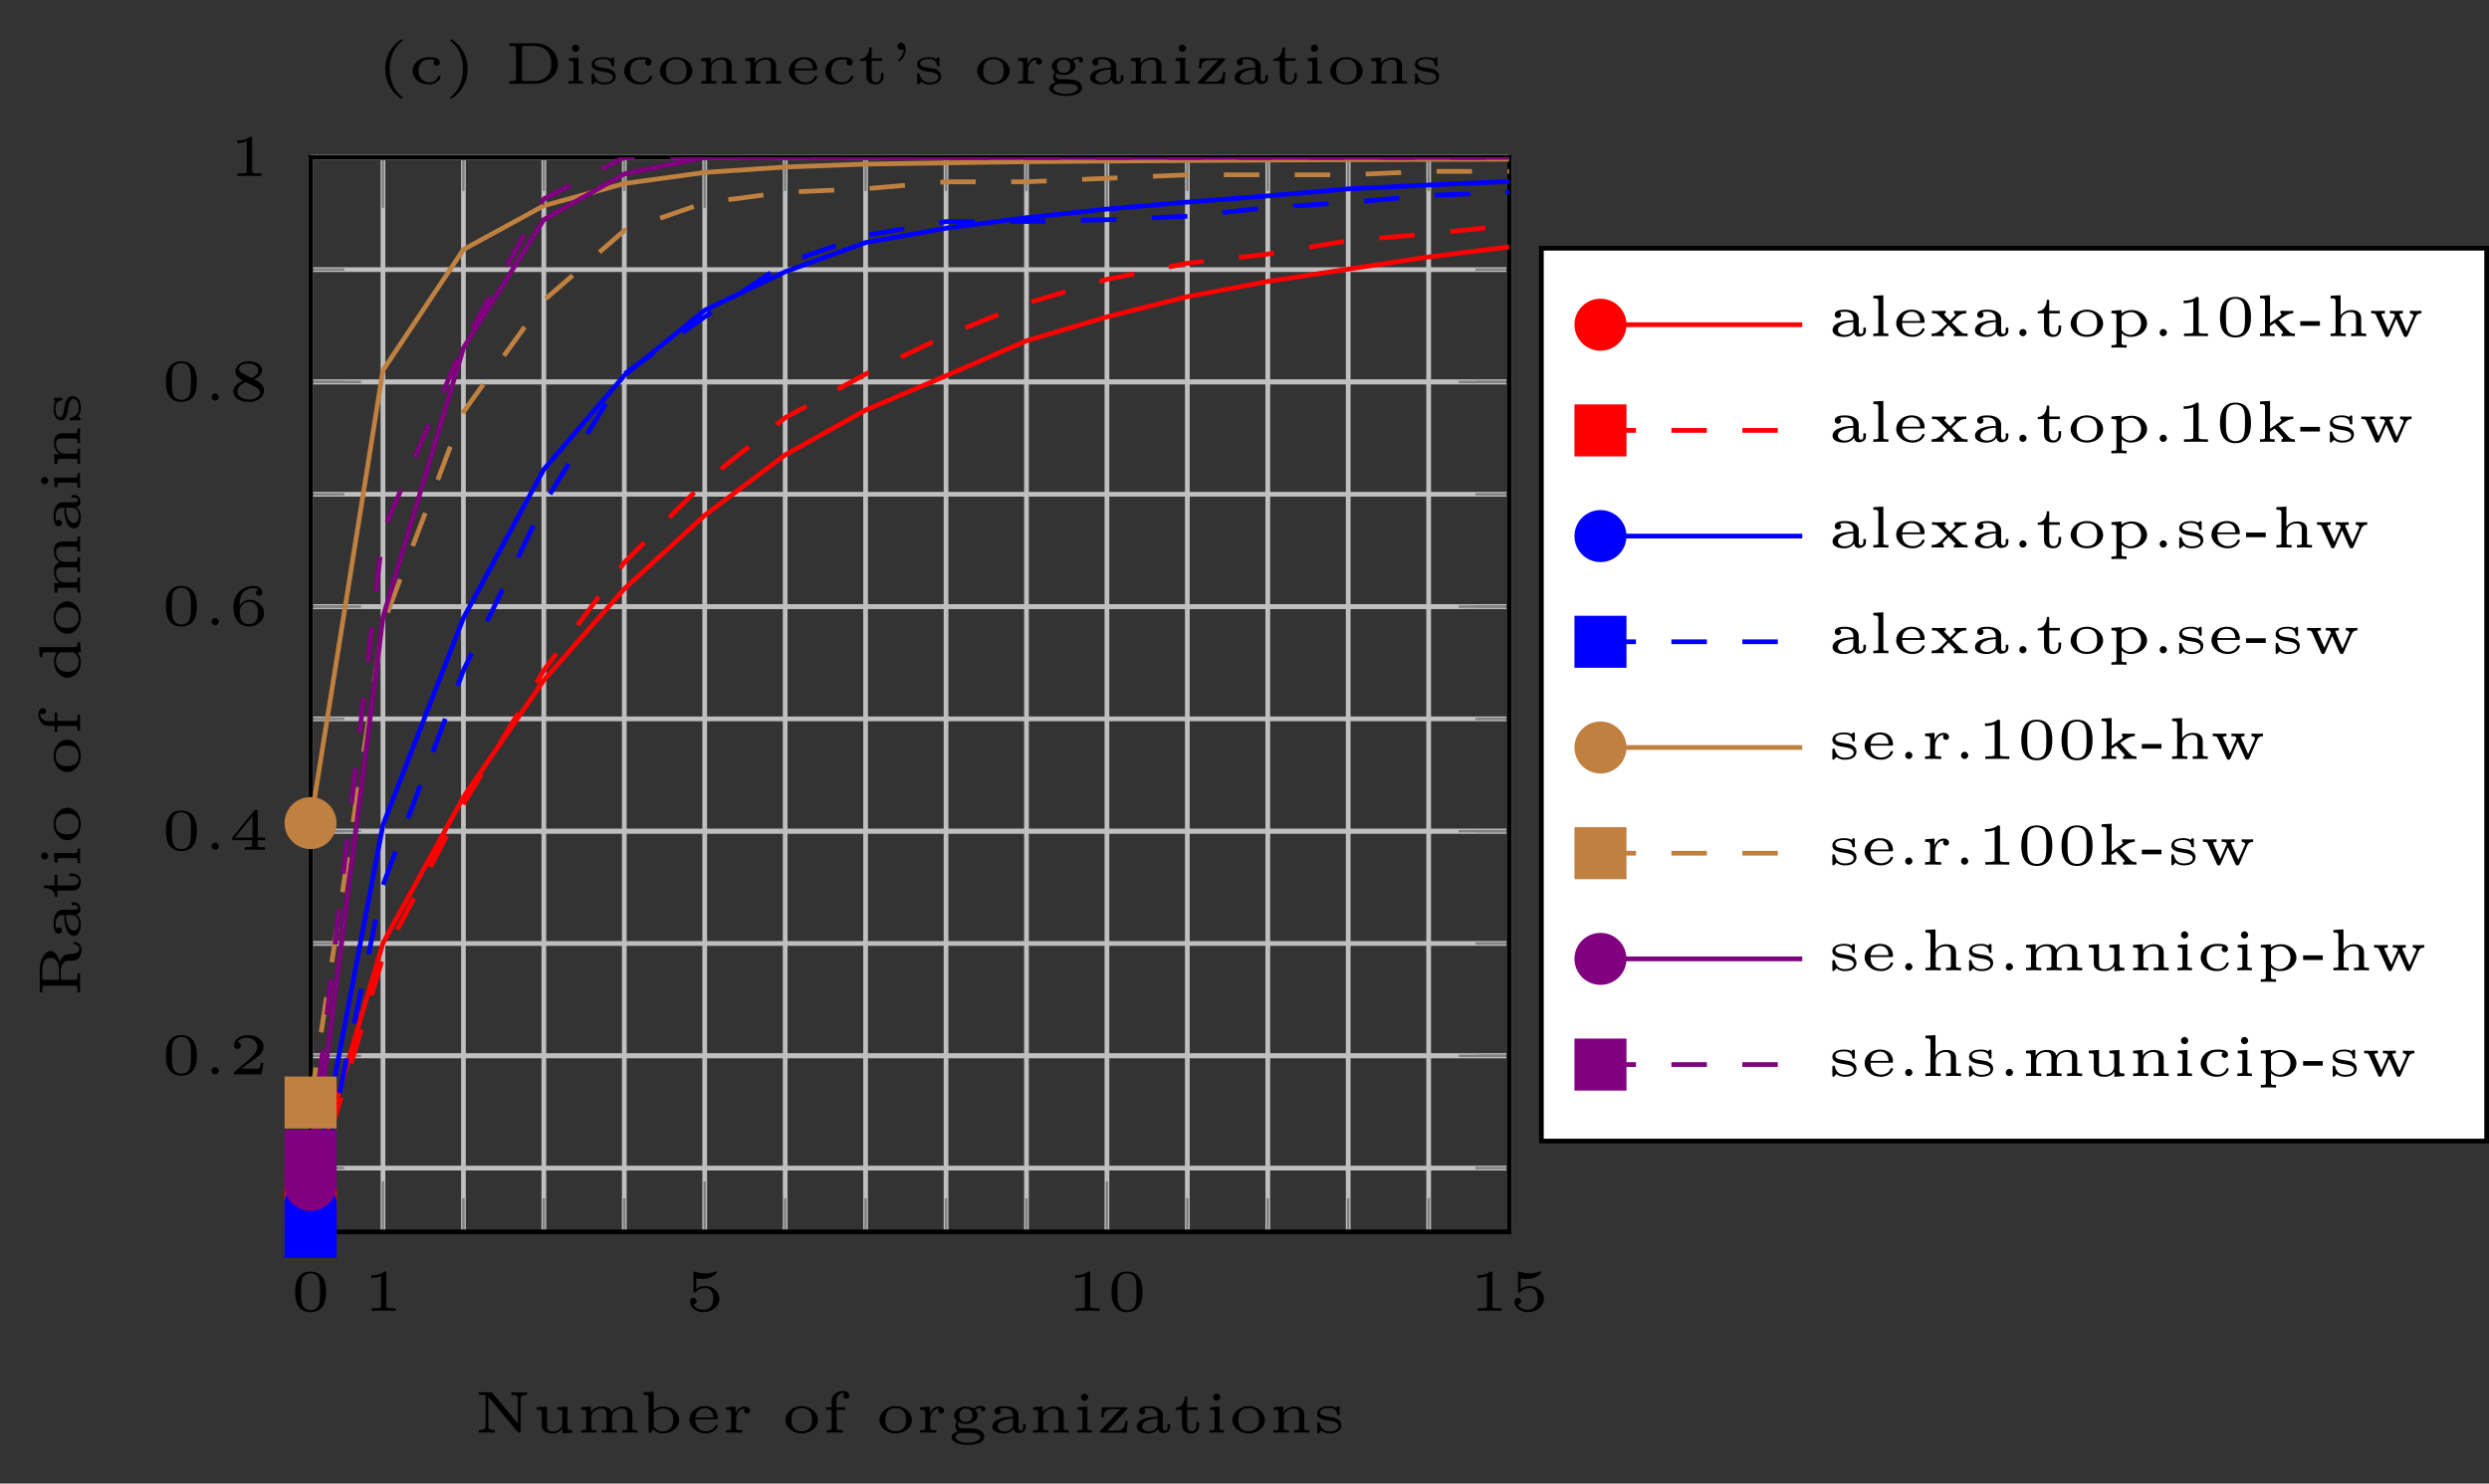 <?xml version="1.0" encoding="UTF-8"?>
<svg xmlns="http://www.w3.org/2000/svg" xmlns:xlink="http://www.w3.org/1999/xlink" width="209.777pt" height="125.073pt" viewBox="0 0 209.777 125.073" version="1.1">
<rect x="0" y="0" width="209.777" height="125.073" fill="#333333" stroke="none"/>
<defs>
<g>
<symbol overflow="visible" id="glyph0-0">
<path style="stroke:none;" d=""/>
</symbol>
<symbol overflow="visible" id="glyph0-1">
<path style="stroke:none;" d="M 3 -1.594 C 3 -1.953 3 -3.312 1.688 -3.312 C 0.391 -3.312 0.391 -1.953 0.391 -1.594 C 0.391 -1.234 0.391 0.109 1.688 0.109 C 3 0.109 3 -1.234 3 -1.594 Z M 2.5 -1.656 C 2.5 -1.312 2.5 -0.906 2.422 -0.609 C 2.297 -0.125 1.891 -0.062 1.688 -0.062 C 1.516 -0.062 1.094 -0.125 0.969 -0.625 C 0.891 -0.891 0.891 -1.25 0.891 -1.656 C 0.891 -2.031 0.891 -2.375 0.969 -2.656 C 1.094 -3.078 1.484 -3.156 1.688 -3.156 C 2.062 -3.156 2.328 -2.969 2.422 -2.609 C 2.5 -2.359 2.5 -1.953 2.5 -1.656 Z M 2.5 -1.656 "/>
</symbol>
<symbol overflow="visible" id="glyph0-2">
<path style="stroke:none;" d="M 2.766 0 L 2.766 -0.219 L 2.516 -0.219 C 1.984 -0.219 1.984 -0.281 1.984 -0.422 L 1.984 -3.172 C 1.984 -3.312 1.969 -3.312 1.797 -3.312 C 1.453 -3 0.891 -3 0.797 -3 L 0.719 -3 L 0.719 -2.781 L 0.797 -2.781 C 0.906 -2.781 1.234 -2.797 1.531 -2.922 L 1.531 -0.422 C 1.531 -0.281 1.531 -0.219 1 -0.219 L 0.75 -0.219 L 0.75 0 C 1.016 -0.016 1.469 -0.016 1.75 -0.016 C 2.047 -0.016 2.484 -0.016 2.766 0 Z M 2.766 0 "/>
</symbol>
<symbol overflow="visible" id="glyph0-3">
<path style="stroke:none;" d="M 2.938 -1 C 2.938 -1.562 2.453 -2.094 1.766 -2.094 C 1.453 -2.094 1.188 -2.016 0.984 -1.844 L 0.984 -2.75 C 1.234 -2.688 1.469 -2.688 1.516 -2.688 C 1.859 -2.688 2.109 -2.781 2.234 -2.844 C 2.359 -2.906 2.703 -3.125 2.703 -3.234 C 2.703 -3.312 2.641 -3.312 2.625 -3.312 C 2.625 -3.312 2.609 -3.312 2.547 -3.297 C 2.359 -3.234 2.047 -3.156 1.719 -3.156 C 1.438 -3.156 1.172 -3.203 0.906 -3.297 C 0.844 -3.312 0.828 -3.312 0.828 -3.312 C 0.75 -3.312 0.75 -3.266 0.75 -3.188 L 0.75 -1.688 C 0.75 -1.594 0.75 -1.531 0.859 -1.531 C 0.906 -1.531 0.906 -1.547 0.953 -1.594 C 1.141 -1.812 1.406 -1.922 1.75 -1.922 C 2.031 -1.922 2.203 -1.766 2.266 -1.656 C 2.375 -1.484 2.406 -1.266 2.406 -1.016 C 2.406 -0.812 2.391 -0.531 2.188 -0.344 C 1.969 -0.109 1.688 -0.094 1.578 -0.094 C 1.25 -0.094 0.891 -0.234 0.734 -0.531 C 0.938 -0.547 1.016 -0.688 1.016 -0.812 C 1.016 -0.969 0.891 -1.094 0.734 -1.094 C 0.625 -1.094 0.453 -1.016 0.453 -0.797 C 0.453 -0.297 0.938 0.109 1.578 0.109 C 2.328 0.109 2.938 -0.391 2.938 -1 Z M 2.938 -1 "/>
</symbol>
<symbol overflow="visible" id="glyph0-4">
<path style="stroke:none;" d="M 2.938 -0.969 L 2.719 -0.969 C 2.719 -0.875 2.656 -0.562 2.578 -0.516 C 2.547 -0.484 2.125 -0.484 2.047 -0.484 L 1.078 -0.484 C 1.406 -0.719 1.766 -1 2.062 -1.203 C 2.516 -1.516 2.938 -1.797 2.938 -2.328 C 2.938 -2.969 2.328 -3.312 1.625 -3.312 C 0.953 -3.312 0.453 -2.938 0.453 -2.438 C 0.453 -2.188 0.672 -2.141 0.75 -2.141 C 0.875 -2.141 1.031 -2.234 1.031 -2.438 C 1.031 -2.609 0.906 -2.719 0.75 -2.719 C 0.891 -2.953 1.188 -3.094 1.516 -3.094 C 2 -3.094 2.406 -2.812 2.406 -2.328 C 2.406 -1.906 2.109 -1.578 1.734 -1.266 L 0.516 -0.234 C 0.469 -0.188 0.453 -0.188 0.453 -0.156 L 0.453 0 L 2.766 0 Z M 2.938 -0.969 "/>
</symbol>
<symbol overflow="visible" id="glyph0-5">
<path style="stroke:none;" d="M 3.078 -0.812 L 3.078 -1.031 L 2.453 -1.031 L 2.453 -3.219 C 2.453 -3.344 2.453 -3.375 2.312 -3.375 C 2.219 -3.375 2.219 -3.375 2.156 -3.297 L 0.312 -1.031 L 0.312 -0.812 L 1.969 -0.812 L 1.969 -0.422 C 1.969 -0.266 1.969 -0.219 1.547 -0.219 L 1.359 -0.219 L 1.359 0 L 2.219 -0.016 L 3.062 0 L 3.062 -0.219 L 2.891 -0.219 C 2.453 -0.219 2.453 -0.266 2.453 -0.422 L 2.453 -0.812 Z M 2.016 -1.031 L 0.547 -1.031 L 2.016 -2.844 Z M 2.016 -1.031 "/>
</symbol>
<symbol overflow="visible" id="glyph0-6">
<path style="stroke:none;" d="M 2.984 -1.016 C 2.984 -1.328 2.891 -1.562 2.625 -1.797 C 2.406 -2 2.188 -2.141 1.75 -2.141 C 1.453 -2.141 1.141 -2 0.922 -1.641 C 0.938 -1.859 0.938 -2.266 1.109 -2.578 C 1.266 -2.844 1.578 -3.125 2.047 -3.125 C 2.141 -3.125 2.375 -3.125 2.516 -3 C 2.438 -2.984 2.312 -2.906 2.312 -2.734 C 2.312 -2.578 2.422 -2.469 2.578 -2.469 C 2.656 -2.469 2.844 -2.516 2.844 -2.75 C 2.844 -3.016 2.641 -3.312 2.047 -3.312 C 1.188 -3.312 0.406 -2.609 0.406 -1.578 C 0.406 -0.391 0.984 0.109 1.703 0.109 C 2.203 0.109 2.438 -0.078 2.609 -0.219 C 2.922 -0.484 2.984 -0.766 2.984 -1.016 Z M 2.469 -1.031 C 2.469 -0.734 2.469 -0.547 2.297 -0.344 C 2.156 -0.188 1.984 -0.094 1.703 -0.094 C 0.938 -0.094 0.938 -0.922 0.938 -1.125 C 0.938 -1.516 1.219 -1.969 1.734 -1.969 C 2 -1.969 2.156 -1.906 2.312 -1.703 C 2.453 -1.516 2.469 -1.312 2.469 -1.031 Z M 2.469 -1.031 "/>
</symbol>
<symbol overflow="visible" id="glyph0-7">
<path style="stroke:none;" d="M 2.984 -0.859 C 2.984 -1.391 2.469 -1.656 2.141 -1.797 C 2.656 -2.016 2.812 -2.281 2.812 -2.562 C 2.812 -3.078 2.25 -3.312 1.703 -3.312 C 1.078 -3.312 0.578 -2.969 0.578 -2.469 C 0.578 -2.016 0.969 -1.812 1.219 -1.672 C 0.703 -1.469 0.406 -1.172 0.406 -0.766 C 0.406 -0.172 1.062 0.109 1.688 0.109 C 2.391 0.109 2.984 -0.266 2.984 -0.859 Z M 2.5 -2.562 C 2.5 -2.125 1.938 -1.906 1.938 -1.906 C 1.938 -1.906 1.922 -1.906 1.875 -1.938 L 1.156 -2.312 C 0.953 -2.422 0.875 -2.547 0.875 -2.672 C 0.875 -2.984 1.297 -3.125 1.688 -3.125 C 2.094 -3.125 2.5 -2.938 2.5 -2.562 Z M 2.641 -0.672 C 2.641 -0.266 2.141 -0.094 1.703 -0.094 C 1.25 -0.094 0.75 -0.312 0.75 -0.766 C 0.75 -1.266 1.281 -1.5 1.438 -1.562 L 2.219 -1.172 C 2.391 -1.078 2.641 -0.938 2.641 -0.672 Z M 2.641 -0.672 "/>
</symbol>
<symbol overflow="visible" id="glyph0-8">
<path style="stroke:none;" d="M 4.469 -3.188 L 4.469 -3.406 C 4.25 -3.391 4.031 -3.391 3.797 -3.391 C 3.656 -3.391 3.344 -3.391 3.141 -3.406 L 3.141 -3.188 C 3.688 -3.188 3.688 -2.984 3.688 -2.844 L 3.688 -0.781 L 1.547 -3.344 C 1.484 -3.406 1.484 -3.406 1.375 -3.406 L 0.406 -3.406 L 0.406 -3.188 L 0.609 -3.188 C 0.672 -3.188 0.891 -3.188 0.953 -3.172 C 0.969 -3.156 0.969 -3.156 0.969 -3.078 L 0.969 -0.547 C 0.969 -0.422 0.969 -0.219 0.406 -0.219 L 0.406 0 C 0.641 -0.016 0.859 -0.016 1.078 -0.016 C 1.219 -0.016 1.547 -0.016 1.75 0 L 1.75 -0.219 C 1.203 -0.219 1.203 -0.422 1.203 -0.547 L 1.203 -3.016 L 3.672 -0.062 C 3.734 0 3.75 0 3.797 0 C 3.922 0 3.922 -0.047 3.922 -0.156 L 3.922 -2.844 C 3.922 -2.984 3.922 -3.188 4.469 -3.188 Z M 4.469 -3.188 "/>
</symbol>
<symbol overflow="visible" id="glyph0-9">
<path style="stroke:none;" d="M 3.406 0 L 3.406 -0.219 C 3.031 -0.219 2.984 -0.25 2.984 -0.5 L 2.984 -2.203 L 2.141 -2.141 L 2.141 -1.922 C 2.5 -1.922 2.547 -1.891 2.547 -1.656 L 2.547 -0.844 C 2.547 -0.375 2.203 -0.109 1.797 -0.109 C 1.281 -0.109 1.266 -0.312 1.266 -0.562 L 1.266 -2.203 L 0.406 -2.141 L 0.406 -1.922 C 0.797 -1.922 0.828 -1.891 0.828 -1.641 L 0.828 -0.547 C 0.875 0.016 1.438 0.062 1.75 0.062 C 2.172 0.062 2.422 -0.141 2.562 -0.375 L 2.562 0.062 Z M 3.406 0 "/>
</symbol>
<symbol overflow="visible" id="glyph0-10">
<path style="stroke:none;" d="M 5.141 0 L 5.141 -0.219 L 5.047 -0.219 C 4.719 -0.219 4.719 -0.266 4.719 -0.422 L 4.719 -1.5 C 4.719 -2.125 4.25 -2.203 3.891 -2.203 C 3.391 -2.203 3.109 -1.953 2.969 -1.734 C 2.844 -2.203 2.344 -2.203 2.156 -2.203 C 1.641 -2.203 1.344 -1.922 1.219 -1.719 L 1.219 -2.203 L 0.406 -2.141 L 0.406 -1.922 C 0.781 -1.922 0.828 -1.891 0.828 -1.656 L 0.828 -0.422 C 0.828 -0.266 0.828 -0.219 0.5 -0.219 L 0.406 -0.219 L 0.406 0 C 0.625 -0.016 0.828 -0.016 1.047 -0.016 C 1.25 -0.016 1.469 -0.016 1.688 0 L 1.688 -0.219 L 1.594 -0.219 C 1.266 -0.219 1.266 -0.266 1.266 -0.422 L 1.266 -1.281 C 1.266 -1.844 1.781 -2.031 2.094 -2.031 C 2.469 -2.031 2.547 -1.828 2.547 -1.516 L 2.547 -0.422 C 2.547 -0.266 2.547 -0.219 2.234 -0.219 L 2.141 -0.219 L 2.141 0 C 2.359 -0.016 2.562 -0.016 2.781 -0.016 C 2.984 -0.016 3.203 -0.016 3.406 0 L 3.406 -0.219 L 3.312 -0.219 C 3 -0.219 3 -0.266 3 -0.422 L 3 -1.281 C 3 -1.844 3.5 -2.031 3.828 -2.031 C 4.188 -2.031 4.281 -1.828 4.281 -1.516 L 4.281 -0.422 C 4.281 -0.266 4.281 -0.219 3.953 -0.219 L 3.875 -0.219 L 3.875 0 C 4.078 -0.016 4.297 -0.016 4.5 -0.016 C 4.719 -0.016 4.922 -0.016 5.141 0 Z M 5.141 0 "/>
</symbol>
<symbol overflow="visible" id="glyph0-11">
<path style="stroke:none;" d="M 3.375 -1.078 C 3.375 -1.672 2.828 -2.203 2.062 -2.203 C 1.797 -2.203 1.484 -2.141 1.219 -1.922 L 1.219 -3.453 L 0.375 -3.406 L 0.375 -3.188 C 0.75 -3.188 0.797 -3.156 0.797 -2.906 L 0.797 0 L 1 0 C 1.047 -0.062 1.078 -0.141 1.109 -0.203 C 1.125 -0.234 1.156 -0.266 1.172 -0.297 C 1.391 -0.062 1.688 0.062 2 0.062 C 2.766 0.062 3.375 -0.453 3.375 -1.078 Z M 2.875 -1.078 C 2.875 -0.781 2.812 -0.531 2.609 -0.344 C 2.453 -0.203 2.219 -0.109 1.969 -0.109 C 1.641 -0.109 1.375 -0.297 1.234 -0.531 L 1.234 -1.672 C 1.406 -1.906 1.734 -2.031 2.031 -2.031 C 2.625 -2.031 2.875 -1.609 2.875 -1.078 Z M 2.875 -1.078 "/>
</symbol>
<symbol overflow="visible" id="glyph0-12">
<path style="stroke:none;" d="M 2.719 -0.594 C 2.719 -0.672 2.641 -0.672 2.625 -0.672 C 2.547 -0.672 2.531 -0.656 2.5 -0.594 C 2.375 -0.25 2 -0.125 1.719 -0.125 C 1.312 -0.125 1.094 -0.344 1.016 -0.438 C 0.828 -0.672 0.828 -0.984 0.828 -1.125 L 2.578 -1.125 C 2.688 -1.125 2.719 -1.125 2.719 -1.234 C 2.719 -1.578 2.547 -2.234 1.609 -2.234 C 0.859 -2.234 0.328 -1.688 0.328 -1.094 C 0.328 -0.469 0.938 0.062 1.688 0.062 C 2.484 0.062 2.719 -0.5 2.719 -0.594 Z M 2.344 -1.281 L 0.828 -1.281 C 0.891 -1.938 1.375 -2.062 1.609 -2.062 C 2.297 -2.062 2.344 -1.422 2.344 -1.281 Z M 2.344 -1.281 "/>
</symbol>
<symbol overflow="visible" id="glyph0-13">
<path style="stroke:none;" d="M 2.391 -1.859 C 2.391 -2.047 2.203 -2.203 1.938 -2.203 C 1.688 -2.203 1.375 -2.078 1.188 -1.656 L 1.172 -1.656 L 1.172 -2.203 L 0.375 -2.141 L 0.375 -1.922 C 0.75 -1.922 0.797 -1.891 0.797 -1.656 L 0.797 -0.422 C 0.797 -0.266 0.797 -0.219 0.469 -0.219 L 0.375 -0.219 L 0.375 0 C 0.594 -0.016 0.812 -0.016 1.016 -0.016 L 1.734 0 L 1.734 -0.219 L 1.594 -0.219 C 1.219 -0.219 1.219 -0.266 1.219 -0.422 L 1.219 -1.109 C 1.219 -1.578 1.484 -2.031 1.953 -2.031 C 1.953 -2.031 1.891 -1.969 1.891 -1.859 C 1.891 -1.688 2.031 -1.609 2.141 -1.609 C 2.266 -1.609 2.391 -1.688 2.391 -1.859 Z M 2.391 -1.859 "/>
</symbol>
<symbol overflow="visible" id="glyph0-14">
<path style="stroke:none;" d="M 3.062 -1.062 C 3.062 -1.688 2.484 -2.234 1.688 -2.234 C 0.906 -2.234 0.328 -1.688 0.328 -1.062 C 0.328 -0.469 0.922 0.062 1.688 0.062 C 2.484 0.062 3.062 -0.469 3.062 -1.062 Z M 2.562 -1.109 C 2.562 -0.875 2.562 -0.125 1.688 -0.125 C 0.828 -0.125 0.828 -0.875 0.828 -1.109 C 0.828 -1.328 0.828 -2.062 1.688 -2.062 C 2.562 -2.062 2.562 -1.328 2.562 -1.109 Z M 2.562 -1.109 "/>
</symbol>
<symbol overflow="visible" id="glyph0-15">
<path style="stroke:none;" d="M 2.328 -3.125 C 2.328 -3.344 2.125 -3.516 1.781 -3.516 C 1.344 -3.516 0.828 -3.234 0.828 -2.688 L 0.828 -2.141 L 0.344 -2.141 L 0.344 -1.922 L 0.828 -1.922 L 0.828 -0.422 C 0.828 -0.266 0.828 -0.219 0.516 -0.219 L 0.422 -0.219 L 0.422 0 C 0.625 -0.016 0.859 -0.016 1.062 -0.016 L 1.781 0 L 1.781 -0.219 L 1.641 -0.219 C 1.25 -0.219 1.25 -0.266 1.25 -0.422 L 1.25 -1.922 L 1.969 -1.922 L 1.969 -2.141 L 1.234 -2.141 L 1.234 -2.688 C 1.234 -3.156 1.547 -3.344 1.781 -3.344 C 1.812 -3.344 1.906 -3.344 1.906 -3.328 L 1.906 -3.312 C 1.875 -3.281 1.812 -3.219 1.812 -3.125 C 1.812 -2.984 1.922 -2.859 2.078 -2.859 C 2.234 -2.859 2.328 -2.984 2.328 -3.125 Z M 2.328 -3.125 "/>
</symbol>
<symbol overflow="visible" id="glyph0-16">
<path style="stroke:none;" d="M 3.172 -1.969 C 3.172 -2.109 3.062 -2.266 2.828 -2.266 C 2.703 -2.266 2.438 -2.234 2.172 -2.031 C 2.062 -2.094 1.828 -2.203 1.531 -2.203 C 0.938 -2.203 0.531 -1.859 0.531 -1.469 C 0.531 -1.219 0.719 -1.031 0.781 -0.969 C 0.672 -0.828 0.641 -0.672 0.641 -0.562 C 0.641 -0.297 0.812 -0.141 0.859 -0.109 C 0.609 -0.047 0.312 0.125 0.312 0.391 C 0.312 0.781 0.969 1.031 1.688 1.031 C 2.359 1.031 3.078 0.812 3.078 0.375 C 3.078 0.156 2.953 -0.094 2.703 -0.203 C 2.375 -0.375 2.047 -0.375 1.516 -0.375 C 1.391 -0.375 1.172 -0.375 1.141 -0.375 C 0.906 -0.406 0.859 -0.609 0.859 -0.703 C 0.859 -0.797 0.906 -0.875 0.922 -0.875 C 0.922 -0.875 0.938 -0.875 0.953 -0.875 C 1.156 -0.766 1.344 -0.734 1.516 -0.734 C 2.109 -0.734 2.516 -1.094 2.516 -1.469 C 2.516 -1.703 2.359 -1.891 2.297 -1.938 C 2.531 -2.078 2.75 -2.094 2.844 -2.094 C 2.828 -2.078 2.797 -2.047 2.797 -1.969 C 2.797 -1.875 2.859 -1.797 2.984 -1.797 C 3.094 -1.797 3.172 -1.875 3.172 -1.969 Z M 2.078 -1.469 C 2.078 -1.203 1.953 -0.906 1.531 -0.906 C 1.094 -0.906 0.969 -1.188 0.969 -1.469 C 0.969 -1.75 1.094 -2.031 1.516 -2.031 C 1.953 -2.031 2.078 -1.75 2.078 -1.469 Z M 2.734 0.391 C 2.734 0.625 2.281 0.859 1.688 0.859 C 1.125 0.859 0.656 0.641 0.656 0.375 C 0.656 0.219 0.828 0.016 1.203 0.016 L 1.531 0.016 C 2.031 0.016 2.734 0.016 2.734 0.391 Z M 2.734 0.391 "/>
</symbol>
<symbol overflow="visible" id="glyph0-17">
<path style="stroke:none;" d="M 3.172 -0.453 L 3.172 -0.719 L 2.953 -0.719 L 2.953 -0.453 C 2.953 -0.406 2.953 -0.188 2.75 -0.188 C 2.562 -0.188 2.562 -0.406 2.562 -0.453 L 2.562 -1.484 C 2.562 -1.953 2.047 -2.234 1.438 -2.234 C 1.125 -2.234 0.547 -2.219 0.547 -1.797 C 0.547 -1.609 0.688 -1.531 0.812 -1.531 C 0.953 -1.531 1.078 -1.625 1.078 -1.797 C 1.078 -1.906 1.016 -1.984 0.969 -2.016 C 1.125 -2.062 1.375 -2.062 1.422 -2.062 C 1.844 -2.062 2.109 -1.828 2.109 -1.469 L 2.109 -1.344 C 1.625 -1.328 1.359 -1.312 0.984 -1.172 C 0.641 -1.062 0.359 -0.844 0.359 -0.516 C 0.359 -0.062 0.938 0.062 1.328 0.062 C 1.719 0.062 2.016 -0.094 2.172 -0.359 C 2.188 -0.172 2.312 0.031 2.562 0.031 C 2.594 0.031 3.172 0.031 3.172 -0.453 Z M 2.109 -0.703 C 2.109 -0.156 1.516 -0.109 1.391 -0.109 C 1.094 -0.109 0.812 -0.266 0.812 -0.516 C 0.812 -0.688 0.922 -1.141 2.109 -1.203 Z M 2.109 -0.703 "/>
</symbol>
<symbol overflow="visible" id="glyph0-18">
<path style="stroke:none;" d="M 3.406 0 L 3.406 -0.219 L 3.312 -0.219 C 2.984 -0.219 2.984 -0.266 2.984 -0.422 L 2.984 -1.5 C 2.984 -2.047 2.609 -2.203 2.156 -2.203 C 1.625 -2.203 1.344 -1.906 1.219 -1.719 L 1.219 -2.203 L 0.406 -2.141 L 0.406 -1.922 C 0.781 -1.922 0.828 -1.891 0.828 -1.656 L 0.828 -0.422 C 0.828 -0.266 0.828 -0.219 0.5 -0.219 L 0.406 -0.219 L 0.406 0 C 0.625 -0.016 0.828 -0.016 1.047 -0.016 C 1.25 -0.016 1.469 -0.016 1.688 0 L 1.688 -0.219 L 1.594 -0.219 C 1.266 -0.219 1.266 -0.266 1.266 -0.422 L 1.266 -1.281 C 1.266 -1.844 1.781 -2.031 2.094 -2.031 C 2.469 -2.031 2.547 -1.828 2.547 -1.516 L 2.547 -0.422 C 2.547 -0.266 2.547 -0.219 2.219 -0.219 L 2.141 -0.219 L 2.141 0 C 2.344 -0.016 2.562 -0.016 2.766 -0.016 C 2.984 -0.016 3.188 -0.016 3.406 0 Z M 3.406 0 "/>
</symbol>
<symbol overflow="visible" id="glyph0-19">
<path style="stroke:none;" d="M 1.625 0 L 1.625 -0.219 C 1.297 -0.219 1.25 -0.219 1.25 -0.422 L 1.25 -2.203 L 0.438 -2.141 L 0.438 -1.922 C 0.781 -1.922 0.828 -1.891 0.828 -1.656 L 0.828 -0.422 C 0.828 -0.266 0.828 -0.219 0.5 -0.219 L 0.406 -0.219 L 0.406 0 C 0.625 -0.016 0.828 -0.016 1.031 -0.016 C 1.219 -0.016 1.438 -0.016 1.625 0 Z M 1.312 -2.984 C 1.312 -3.156 1.172 -3.297 1 -3.297 C 0.844 -3.297 0.703 -3.156 0.703 -2.984 C 0.703 -2.828 0.828 -2.688 1 -2.688 C 1.172 -2.688 1.312 -2.828 1.312 -2.984 Z M 1.312 -2.984 "/>
</symbol>
<symbol overflow="visible" id="glyph0-20">
<path style="stroke:none;" d="M 2.641 -0.984 L 2.438 -0.984 C 2.375 -0.422 2.281 -0.172 1.578 -0.172 L 0.906 -0.172 L 2.562 -1.953 C 2.609 -2 2.625 -2.016 2.625 -2.047 C 2.625 -2.141 2.562 -2.141 2.469 -2.141 L 0.469 -2.141 L 0.406 -1.297 L 0.609 -1.297 C 0.641 -1.844 0.812 -1.984 1.391 -1.984 L 2.031 -1.984 L 0.375 -0.203 C 0.312 -0.156 0.312 -0.156 0.312 -0.094 C 0.312 0 0.375 0 0.469 0 L 2.547 0 Z M 2.641 -0.984 "/>
</symbol>
<symbol overflow="visible" id="glyph0-21">
<path style="stroke:none;" d="M 2.219 -0.625 L 2.219 -0.906 L 2 -0.906 L 2 -0.641 C 2 -0.266 1.781 -0.125 1.609 -0.125 C 1.219 -0.125 1.219 -0.516 1.219 -0.625 L 1.219 -1.922 L 2.109 -1.922 L 2.109 -2.141 L 1.219 -2.141 L 1.219 -3.062 L 1.016 -3.062 C 1.016 -2.594 0.766 -2.109 0.25 -2.094 L 0.25 -1.922 L 0.781 -1.922 L 0.781 -0.625 C 0.781 -0.062 1.25 0.062 1.562 0.062 C 1.938 0.062 2.219 -0.219 2.219 -0.625 Z M 2.219 -0.625 "/>
</symbol>
<symbol overflow="visible" id="glyph0-22">
<path style="stroke:none;" d="M 2.375 -0.625 C 2.375 -0.859 2.266 -1.016 2.062 -1.141 C 1.875 -1.266 1.719 -1.281 1.297 -1.344 C 0.984 -1.391 0.594 -1.453 0.594 -1.719 C 0.594 -1.891 0.797 -2.078 1.328 -2.078 C 1.75 -2.078 1.984 -1.922 2.016 -1.578 C 2.031 -1.5 2.031 -1.469 2.125 -1.469 C 2.234 -1.469 2.234 -1.5 2.234 -1.609 L 2.234 -2.094 C 2.234 -2.172 2.234 -2.234 2.141 -2.234 C 2.125 -2.234 2.109 -2.234 2.062 -2.203 C 2.047 -2.172 1.953 -2.094 1.938 -2.094 C 1.938 -2.094 1.922 -2.094 1.891 -2.125 C 1.781 -2.188 1.594 -2.234 1.344 -2.234 C 0.516 -2.234 0.344 -1.859 0.344 -1.625 C 0.344 -1.156 0.922 -1.062 1.391 -1 C 1.672 -0.953 2.141 -0.875 2.141 -0.547 C 2.141 -0.375 1.984 -0.109 1.391 -0.109 C 1.047 -0.109 0.719 -0.234 0.562 -0.766 C 0.547 -0.859 0.531 -0.875 0.453 -0.875 C 0.344 -0.875 0.344 -0.828 0.344 -0.719 L 0.344 -0.078 C 0.344 0 0.344 0.062 0.422 0.062 C 0.469 0.062 0.469 0.047 0.562 -0.047 L 0.703 -0.172 C 0.953 0.047 1.266 0.062 1.391 0.062 C 2.219 0.062 2.375 -0.375 2.375 -0.625 Z M 2.375 -0.625 "/>
</symbol>
<symbol overflow="visible" id="glyph0-23">
<path style="stroke:none;" d="M 2.219 1.172 C 2.219 1.141 2.188 1.125 2.172 1.109 C 1.297 0.406 1.125 -0.609 1.125 -1.25 C 1.125 -2.469 1.688 -3.266 2.203 -3.625 C 2.203 -3.625 2.219 -3.641 2.219 -3.672 C 2.219 -3.688 2.203 -3.734 2.125 -3.734 C 2.031 -3.734 0.75 -2.938 0.75 -1.25 C 0.75 0.438 2.031 1.25 2.125 1.25 C 2.203 1.25 2.219 1.203 2.219 1.172 Z M 2.219 1.172 "/>
</symbol>
<symbol overflow="visible" id="glyph0-24">
<path style="stroke:none;" d="M 2.719 -0.594 C 2.719 -0.672 2.656 -0.672 2.625 -0.672 C 2.547 -0.672 2.531 -0.656 2.516 -0.594 C 2.344 -0.172 1.984 -0.125 1.766 -0.125 C 1.328 -0.125 0.859 -0.406 0.859 -1.078 C 0.859 -1.297 0.906 -1.578 1.094 -1.781 C 1.328 -2.047 1.625 -2.047 1.781 -2.047 C 1.922 -2.047 2.062 -2.047 2.234 -2.016 C 2.172 -1.953 2.125 -1.875 2.125 -1.797 C 2.125 -1.625 2.25 -1.531 2.391 -1.531 C 2.516 -1.531 2.656 -1.609 2.656 -1.797 C 2.656 -2.219 2.109 -2.234 1.75 -2.234 C 0.781 -2.234 0.359 -1.578 0.359 -1.078 C 0.359 -0.453 0.938 0.062 1.688 0.062 C 2.562 0.062 2.719 -0.547 2.719 -0.594 Z M 2.719 -0.594 "/>
</symbol>
<symbol overflow="visible" id="glyph0-25">
<path style="stroke:none;" d="M 1.953 -1.25 C 1.953 -2.938 0.672 -3.734 0.562 -3.734 C 0.484 -3.734 0.484 -3.672 0.484 -3.672 C 0.484 -3.672 0.484 -3.641 0.516 -3.609 C 1.266 -3.016 1.562 -2.141 1.562 -1.25 C 1.562 -0.797 1.484 -0.328 1.312 0.078 C 1.078 0.641 0.75 0.922 0.516 1.125 C 0.5 1.125 0.484 1.156 0.484 1.172 C 0.484 1.172 0.484 1.25 0.562 1.25 C 0.672 1.25 1.953 0.453 1.953 -1.25 Z M 1.953 -1.25 "/>
</symbol>
<symbol overflow="visible" id="glyph0-26">
<path style="stroke:none;" d="M 4.516 -1.672 C 4.516 -2.609 3.688 -3.406 2.609 -3.406 L 0.422 -3.406 L 0.422 -3.188 C 0.547 -3.188 0.688 -3.188 0.797 -3.172 C 0.984 -3.156 0.984 -3.094 0.984 -2.969 L 0.984 -0.438 C 0.984 -0.312 0.984 -0.25 0.797 -0.234 C 0.688 -0.219 0.531 -0.219 0.422 -0.219 L 0.422 0 L 2.609 0 C 3.672 0 4.516 -0.75 4.516 -1.672 Z M 3.953 -1.672 C 3.953 -1.234 3.859 -0.875 3.562 -0.594 C 3.406 -0.438 3.047 -0.219 2.469 -0.219 L 1.734 -0.219 C 1.484 -0.219 1.484 -0.25 1.484 -0.422 L 1.484 -2.984 C 1.484 -3.156 1.484 -3.188 1.734 -3.188 L 2.469 -3.188 C 3.062 -3.188 3.422 -2.938 3.547 -2.812 C 3.734 -2.625 3.953 -2.328 3.953 -1.672 Z M 3.953 -1.672 "/>
</symbol>
<symbol overflow="visible" id="glyph0-27">
<path style="stroke:none;" d="M 1.391 -2.891 C 1.391 -3.219 1.234 -3.453 1 -3.453 C 0.812 -3.453 0.703 -3.312 0.703 -3.156 C 0.703 -3 0.812 -2.844 1 -2.844 C 1.141 -2.844 1.219 -2.938 1.219 -2.938 C 1.219 -2.594 1.078 -2.266 0.812 -2.047 C 0.75 -2.016 0.75 -2 0.75 -1.969 C 0.75 -1.922 0.797 -1.891 0.844 -1.891 C 0.906 -1.891 1.391 -2.266 1.391 -2.891 Z M 1.391 -2.891 "/>
</symbol>
<symbol overflow="visible" id="glyph0-28">
<path style="stroke:none;" d="M 1.672 0 L 1.672 -0.219 L 1.578 -0.219 C 1.25 -0.219 1.25 -0.266 1.25 -0.422 L 1.25 -3.453 L 0.406 -3.406 L 0.406 -3.188 C 0.781 -3.188 0.828 -3.156 0.828 -2.906 L 0.828 -0.422 C 0.828 -0.266 0.828 -0.219 0.5 -0.219 L 0.406 -0.219 L 0.406 0 C 0.625 -0.016 0.828 -0.016 1.031 -0.016 C 1.25 -0.016 1.453 -0.016 1.672 0 Z M 1.672 0 "/>
</symbol>
<symbol overflow="visible" id="glyph0-29">
<path style="stroke:none;" d="M 3.297 0 L 3.297 -0.219 L 3.203 -0.219 C 2.938 -0.219 2.875 -0.266 2.828 -0.297 C 2.766 -0.328 2.188 -0.938 1.969 -1.156 C 2.578 -1.797 2.719 -1.922 3.188 -1.922 L 3.188 -2.141 C 3.047 -2.141 2.906 -2.125 2.719 -2.125 C 2.547 -2.125 2.344 -2.141 2.156 -2.141 L 2.156 -1.922 C 2.25 -1.922 2.266 -1.828 2.266 -1.828 C 2.266 -1.75 2.203 -1.688 2.062 -1.562 L 1.812 -1.312 C 1.594 -1.531 1.328 -1.797 1.328 -1.844 C 1.328 -1.922 1.438 -1.922 1.453 -1.922 L 1.453 -2.141 C 1.25 -2.141 0.875 -2.125 0.844 -2.125 C 0.641 -2.125 0.5 -2.125 0.297 -2.141 L 0.297 -1.922 L 0.391 -1.922 C 0.703 -1.922 0.703 -1.922 0.969 -1.656 L 1.562 -1.062 C 1.531 -1.031 1.094 -0.594 1.016 -0.516 C 0.875 -0.391 0.688 -0.219 0.266 -0.219 L 0.266 0 C 0.406 -0.016 0.547 -0.016 0.734 -0.016 C 0.906 -0.016 1.109 -0.016 1.297 0 L 1.297 -0.219 C 1.219 -0.234 1.203 -0.281 1.203 -0.312 C 1.203 -0.406 1.266 -0.469 1.297 -0.5 L 1.703 -0.906 C 1.875 -0.734 2.094 -0.516 2.219 -0.391 C 2.266 -0.328 2.266 -0.328 2.266 -0.312 C 2.266 -0.219 2.156 -0.219 2.141 -0.219 L 2.141 0 C 2.344 -0.016 2.719 -0.016 2.75 -0.016 C 2.953 -0.016 3.094 -0.016 3.297 0 Z M 3.297 0 "/>
</symbol>
<symbol overflow="visible" id="glyph0-30">
<path style="stroke:none;" d="M 1.312 -0.297 C 1.312 -0.469 1.172 -0.609 1 -0.609 C 0.844 -0.609 0.703 -0.469 0.703 -0.297 C 0.703 -0.141 0.828 0 1 0 C 1.172 0 1.312 -0.141 1.312 -0.297 Z M 1.312 -0.297 "/>
</symbol>
<symbol overflow="visible" id="glyph0-31">
<path style="stroke:none;" d="M 3.375 -1.078 C 3.375 -1.672 2.828 -2.203 2.094 -2.203 C 1.688 -2.203 1.391 -2.062 1.219 -1.922 L 1.219 -2.203 L 0.375 -2.141 L 0.375 -1.922 C 0.734 -1.922 0.797 -1.922 0.797 -1.719 L 0.797 0.547 C 0.797 0.703 0.797 0.75 0.469 0.75 L 0.375 0.75 L 0.375 0.969 C 0.594 0.953 0.797 0.953 1.016 0.953 C 1.219 0.953 1.438 0.953 1.656 0.969 L 1.656 0.75 L 1.562 0.75 C 1.234 0.75 1.234 0.703 1.234 0.547 L 1.234 -0.234 C 1.453 -0.047 1.719 0.062 2 0.062 C 2.766 0.062 3.375 -0.453 3.375 -1.078 Z M 2.875 -1.078 C 2.875 -0.531 2.469 -0.109 1.969 -0.109 C 1.75 -0.109 1.484 -0.203 1.312 -0.422 C 1.234 -0.516 1.234 -0.516 1.234 -0.625 L 1.234 -1.656 C 1.453 -1.953 1.828 -2.031 2.031 -2.031 C 2.516 -2.031 2.875 -1.578 2.875 -1.078 Z M 2.875 -1.078 "/>
</symbol>
<symbol overflow="visible" id="glyph0-32">
<path style="stroke:none;" d="M 3.312 0 L 3.312 -0.219 C 3.094 -0.219 2.969 -0.219 2.75 -0.453 L 1.938 -1.344 C 2.016 -1.406 2.469 -1.703 2.5 -1.719 C 2.828 -1.922 3.078 -1.922 3.172 -1.922 L 3.172 -2.141 C 3 -2.125 2.812 -2.125 2.75 -2.125 C 2.562 -2.125 2.266 -2.141 2.094 -2.141 L 2.094 -1.922 C 2.172 -1.922 2.172 -1.859 2.172 -1.859 C 2.172 -1.844 2.172 -1.766 2.031 -1.672 L 1.219 -1.109 L 1.219 -3.453 L 0.375 -3.406 L 0.375 -3.188 C 0.75 -3.188 0.797 -3.156 0.797 -2.906 L 0.797 -0.422 C 0.797 -0.266 0.797 -0.219 0.469 -0.219 L 0.375 -0.219 L 0.375 0 C 0.578 -0.016 0.797 -0.016 0.984 -0.016 C 1.188 -0.016 1.422 -0.016 1.609 0 L 1.609 -0.219 L 1.516 -0.219 C 1.203 -0.219 1.203 -0.266 1.203 -0.422 L 1.203 -0.844 L 1.609 -1.125 L 2.172 -0.516 C 2.266 -0.422 2.312 -0.359 2.312 -0.297 C 2.312 -0.219 2.219 -0.219 2.188 -0.219 L 2.188 0 C 2.391 -0.016 2.734 -0.016 2.812 -0.016 C 3 -0.016 3.141 -0.016 3.312 0 Z M 3.312 0 "/>
</symbol>
<symbol overflow="visible" id="glyph0-33">
<path style="stroke:none;" d="M 1.859 -0.875 L 1.859 -1.266 L 0.203 -1.266 L 0.203 -0.875 Z M 1.859 -0.875 "/>
</symbol>
<symbol overflow="visible" id="glyph0-34">
<path style="stroke:none;" d="M 3.406 0 L 3.406 -0.219 L 3.312 -0.219 C 2.984 -0.219 2.984 -0.266 2.984 -0.422 L 2.984 -1.5 C 2.984 -2.047 2.609 -2.203 2.156 -2.203 C 1.578 -2.203 1.328 -1.859 1.25 -1.75 L 1.25 -3.453 L 0.406 -3.406 L 0.406 -3.188 C 0.781 -3.188 0.828 -3.156 0.828 -2.906 L 0.828 -0.422 C 0.828 -0.266 0.828 -0.219 0.5 -0.219 L 0.406 -0.219 L 0.406 0 C 0.625 -0.016 0.828 -0.016 1.047 -0.016 C 1.25 -0.016 1.469 -0.016 1.688 0 L 1.688 -0.219 L 1.594 -0.219 C 1.266 -0.219 1.266 -0.266 1.266 -0.422 L 1.266 -1.281 C 1.266 -1.844 1.781 -2.031 2.094 -2.031 C 2.469 -2.031 2.547 -1.828 2.547 -1.516 L 2.547 -0.422 C 2.547 -0.266 2.547 -0.219 2.219 -0.219 L 2.141 -0.219 L 2.141 0 C 2.344 -0.016 2.562 -0.016 2.766 -0.016 C 2.984 -0.016 3.188 -0.016 3.406 0 Z M 3.406 0 "/>
</symbol>
<symbol overflow="visible" id="glyph0-35">
<path style="stroke:none;" d="M 4.5 -1.922 L 4.5 -2.141 C 4.359 -2.141 4.234 -2.125 4.078 -2.125 C 3.906 -2.125 3.703 -2.141 3.531 -2.141 L 3.531 -1.922 C 3.75 -1.922 3.828 -1.812 3.828 -1.719 C 3.828 -1.703 3.812 -1.656 3.797 -1.641 L 3.25 -0.406 L 2.672 -1.75 C 2.641 -1.797 2.641 -1.812 2.641 -1.812 C 2.641 -1.922 2.828 -1.922 2.938 -1.922 L 2.938 -2.141 C 2.734 -2.141 2.531 -2.125 2.344 -2.125 C 2.156 -2.125 2.016 -2.141 1.844 -2.141 L 1.844 -1.922 C 1.938 -1.922 2.078 -1.922 2.141 -1.906 C 2.203 -1.875 2.266 -1.781 2.266 -1.734 C 2.266 -1.734 2.25 -1.688 2.25 -1.672 L 1.719 -0.469 L 1.156 -1.75 C 1.141 -1.766 1.125 -1.797 1.125 -1.812 C 1.125 -1.922 1.328 -1.922 1.422 -1.922 L 1.422 -2.141 C 1.219 -2.141 1.016 -2.125 0.812 -2.125 C 0.641 -2.125 0.438 -2.141 0.266 -2.141 L 0.266 -1.922 C 0.516 -1.922 0.609 -1.922 0.672 -1.781 L 1.438 -0.062 C 1.484 0.047 1.531 0.062 1.594 0.062 C 1.688 0.062 1.719 0.031 1.766 -0.062 L 2.375 -1.469 L 3 -0.062 C 3.047 0.031 3.078 0.062 3.172 0.062 C 3.234 0.062 3.297 0.047 3.344 -0.062 L 4.016 -1.625 C 4.141 -1.906 4.359 -1.922 4.5 -1.922 Z M 4.5 -1.922 "/>
</symbol>
<symbol overflow="visible" id="glyph1-0">
<path style="stroke:none;" d=""/>
</symbol>
<symbol overflow="visible" id="glyph1-1">
<path style="stroke:none;" d="M 1.453 -0.297 C 1.453 -0.469 1.312 -0.609 1.141 -0.609 C 0.984 -0.609 0.844 -0.469 0.844 -0.297 C 0.844 -0.141 0.984 0 1.141 0 C 1.312 0 1.453 -0.141 1.453 -0.297 Z M 1.453 -0.297 "/>
</symbol>
<symbol overflow="visible" id="glyph2-0">
<path style="stroke:none;" d=""/>
</symbol>
<symbol overflow="visible" id="glyph2-1">
<path style="stroke:none;" d="M -0.469 -4.672 C -0.562 -4.672 -0.562 -4.625 -0.562 -4.562 C -0.562 -4.484 -0.531 -4.469 -0.469 -4.469 C -0.188 -4.438 -0.062 -4.25 -0.062 -4.094 C -0.062 -3.75 -0.438 -3.703 -0.75 -3.656 C -0.891 -3.656 -1.094 -3.625 -1.156 -3.609 C -1.453 -3.531 -1.625 -3.281 -1.703 -2.969 C -1.781 -3.297 -2.031 -3.906 -2.484 -3.906 C -3 -3.906 -3.406 -3.141 -3.406 -2.312 L -3.406 -0.422 L -3.188 -0.422 L -3.188 -0.578 C -3.188 -0.984 -3.141 -0.984 -2.984 -0.984 L -0.422 -0.984 C -0.266 -0.984 -0.219 -0.984 -0.219 -0.578 L -0.219 -0.422 L 0 -0.422 L -0.016 -1.234 L 0 -2.031 L -0.219 -2.031 L -0.219 -1.891 C -0.219 -1.484 -0.266 -1.484 -0.422 -1.484 L -1.625 -1.484 L -1.625 -2.25 C -1.625 -2.516 -1.547 -2.75 -1.422 -2.906 C -1.266 -3.094 -1.156 -3.094 -0.859 -3.094 C -0.469 -3.094 -0.281 -3.094 -0.078 -3.359 C 0.062 -3.547 0.109 -3.844 0.109 -4.062 C 0.109 -4.547 -0.297 -4.672 -0.469 -4.672 Z M -2.484 -3.328 C -1.906 -3.328 -1.781 -2.75 -1.781 -2.25 L -1.781 -1.484 L -3 -1.484 C -3.141 -1.484 -3.172 -1.5 -3.188 -1.641 L -3.188 -2 C -3.188 -2.562 -3.188 -3.328 -2.484 -3.328 Z M -2.484 -3.328 "/>
</symbol>
<symbol overflow="visible" id="glyph2-2">
<path style="stroke:none;" d="M -0.453 -3.172 L -0.719 -3.172 L -0.719 -2.953 L -0.453 -2.953 C -0.406 -2.953 -0.188 -2.953 -0.188 -2.75 C -0.188 -2.562 -0.406 -2.562 -0.453 -2.562 L -1.484 -2.562 C -1.953 -2.562 -2.234 -2.047 -2.234 -1.438 C -2.234 -1.125 -2.219 -0.547 -1.797 -0.547 C -1.609 -0.547 -1.531 -0.688 -1.531 -0.812 C -1.531 -0.953 -1.625 -1.078 -1.797 -1.078 C -1.906 -1.078 -1.984 -1.016 -2.016 -0.969 C -2.062 -1.125 -2.062 -1.375 -2.062 -1.422 C -2.062 -1.844 -1.828 -2.109 -1.469 -2.109 L -1.344 -2.109 C -1.328 -1.625 -1.312 -1.359 -1.172 -0.984 C -1.062 -0.641 -0.844 -0.359 -0.516 -0.359 C -0.062 -0.359 0.062 -0.938 0.062 -1.328 C 0.062 -1.719 -0.094 -2.016 -0.359 -2.172 C -0.172 -2.188 0.031 -2.312 0.031 -2.562 C 0.031 -2.594 0.031 -3.172 -0.453 -3.172 Z M -0.703 -2.109 C -0.156 -2.109 -0.109 -1.516 -0.109 -1.391 C -0.109 -1.094 -0.266 -0.812 -0.516 -0.812 C -0.688 -0.812 -1.141 -0.922 -1.203 -2.109 Z M -0.703 -2.109 "/>
</symbol>
<symbol overflow="visible" id="glyph2-3">
<path style="stroke:none;" d="M -0.625 -2.219 L -0.906 -2.219 L -0.906 -2 L -0.641 -2 C -0.266 -2 -0.125 -1.781 -0.125 -1.609 C -0.125 -1.219 -0.516 -1.219 -0.625 -1.219 L -1.922 -1.219 L -1.922 -2.109 L -2.141 -2.109 L -2.141 -1.219 L -3.062 -1.219 L -3.062 -1.016 C -2.594 -1.016 -2.109 -0.766 -2.094 -0.25 L -1.922 -0.25 L -1.922 -0.781 L -0.625 -0.781 C -0.062 -0.781 0.062 -1.25 0.062 -1.562 C 0.062 -1.938 -0.219 -2.219 -0.625 -2.219 Z M -0.625 -2.219 "/>
</symbol>
<symbol overflow="visible" id="glyph2-4">
<path style="stroke:none;" d="M 0 -1.625 L -0.219 -1.625 C -0.219 -1.297 -0.219 -1.25 -0.422 -1.25 L -2.203 -1.25 L -2.141 -0.438 L -1.922 -0.438 C -1.922 -0.781 -1.891 -0.828 -1.656 -0.828 L -0.422 -0.828 C -0.266 -0.828 -0.219 -0.828 -0.219 -0.5 L -0.219 -0.406 L 0 -0.406 C -0.016 -0.625 -0.016 -0.828 -0.016 -1.031 C -0.016 -1.219 -0.016 -1.438 0 -1.625 Z M -2.984 -1.312 C -3.156 -1.312 -3.297 -1.172 -3.297 -1 C -3.297 -0.844 -3.156 -0.703 -2.984 -0.703 C -2.828 -0.703 -2.688 -0.828 -2.688 -1 C -2.688 -1.172 -2.828 -1.312 -2.984 -1.312 Z M -2.984 -1.312 "/>
</symbol>
<symbol overflow="visible" id="glyph2-5">
<path style="stroke:none;" d="M -1.062 -3.062 C -1.688 -3.062 -2.234 -2.484 -2.234 -1.688 C -2.234 -0.906 -1.688 -0.328 -1.062 -0.328 C -0.469 -0.328 0.062 -0.922 0.062 -1.688 C 0.062 -2.484 -0.469 -3.062 -1.062 -3.062 Z M -1.109 -2.562 C -0.875 -2.562 -0.125 -2.562 -0.125 -1.688 C -0.125 -0.828 -0.875 -0.828 -1.109 -0.828 C -1.328 -0.828 -2.062 -0.828 -2.062 -1.688 C -2.062 -2.562 -1.328 -2.562 -1.109 -2.562 Z M -1.109 -2.562 "/>
</symbol>
<symbol overflow="visible" id="glyph2-6">
<path style="stroke:none;" d="M -3.125 -2.328 C -3.344 -2.328 -3.516 -2.125 -3.516 -1.781 C -3.516 -1.344 -3.234 -0.828 -2.688 -0.828 L -2.141 -0.828 L -2.141 -0.344 L -1.922 -0.344 L -1.922 -0.828 L -0.422 -0.828 C -0.266 -0.828 -0.219 -0.828 -0.219 -0.516 L -0.219 -0.422 L 0 -0.422 C -0.016 -0.625 -0.016 -0.859 -0.016 -1.062 L 0 -1.781 L -0.219 -1.781 L -0.219 -1.641 C -0.219 -1.25 -0.266 -1.25 -0.422 -1.25 L -1.922 -1.25 L -1.922 -1.969 L -2.141 -1.969 L -2.141 -1.234 L -2.688 -1.234 C -3.156 -1.234 -3.344 -1.547 -3.344 -1.781 C -3.344 -1.812 -3.344 -1.906 -3.328 -1.906 L -3.312 -1.906 C -3.281 -1.875 -3.219 -1.812 -3.125 -1.812 C -2.984 -1.812 -2.859 -1.922 -2.859 -2.078 C -2.859 -2.234 -2.984 -2.328 -3.125 -2.328 Z M -3.125 -2.328 "/>
</symbol>
<symbol overflow="visible" id="glyph2-7">
<path style="stroke:none;" d="M 0 -3.359 L -0.219 -3.359 C -0.219 -2.984 -0.25 -2.938 -0.5 -2.938 L -3.453 -2.938 L -3.406 -2.109 L -3.188 -2.109 C -3.188 -2.469 -3.156 -2.516 -2.906 -2.516 L -1.938 -2.516 C -2.031 -2.406 -2.203 -2.141 -2.203 -1.719 C -2.203 -0.984 -1.703 -0.359 -1.078 -0.359 C -0.469 -0.359 0.062 -0.922 0.062 -1.672 C 0.062 -2.078 -0.125 -2.359 -0.25 -2.5 L 0.062 -2.5 Z M -0.547 -2.5 C -0.172 -2.266 -0.109 -1.891 -0.109 -1.688 C -0.109 -1.453 -0.203 -1.203 -0.422 -1.031 C -0.641 -0.875 -0.922 -0.859 -1.078 -0.859 C -1.203 -0.859 -1.531 -0.875 -1.766 -1.078 C -1.938 -1.25 -2.031 -1.516 -2.031 -1.766 C -2.031 -1.906 -2.016 -2.266 -1.672 -2.5 Z M -0.547 -2.5 "/>
</symbol>
<symbol overflow="visible" id="glyph2-8">
<path style="stroke:none;" d="M 0 -5.141 L -0.219 -5.141 L -0.219 -5.047 C -0.219 -4.719 -0.266 -4.719 -0.422 -4.719 L -1.5 -4.719 C -2.125 -4.719 -2.203 -4.25 -2.203 -3.891 C -2.203 -3.391 -1.953 -3.109 -1.734 -2.969 C -2.203 -2.844 -2.203 -2.344 -2.203 -2.156 C -2.203 -1.641 -1.922 -1.344 -1.719 -1.219 L -2.203 -1.219 L -2.141 -0.406 L -1.922 -0.406 C -1.922 -0.781 -1.891 -0.828 -1.656 -0.828 L -0.422 -0.828 C -0.266 -0.828 -0.219 -0.828 -0.219 -0.5 L -0.219 -0.406 L 0 -0.406 C -0.016 -0.625 -0.016 -0.828 -0.016 -1.047 C -0.016 -1.25 -0.016 -1.469 0 -1.688 L -0.219 -1.688 L -0.219 -1.594 C -0.219 -1.266 -0.266 -1.266 -0.422 -1.266 L -1.281 -1.266 C -1.844 -1.266 -2.031 -1.781 -2.031 -2.094 C -2.031 -2.469 -1.828 -2.547 -1.516 -2.547 L -0.422 -2.547 C -0.266 -2.547 -0.219 -2.547 -0.219 -2.234 L -0.219 -2.141 L 0 -2.141 C -0.016 -2.359 -0.016 -2.562 -0.016 -2.781 C -0.016 -2.984 -0.016 -3.203 0 -3.406 L -0.219 -3.406 L -0.219 -3.312 C -0.219 -3 -0.266 -3 -0.422 -3 L -1.281 -3 C -1.844 -3 -2.031 -3.5 -2.031 -3.828 C -2.031 -4.188 -1.828 -4.281 -1.516 -4.281 L -0.422 -4.281 C -0.266 -4.281 -0.219 -4.281 -0.219 -3.953 L -0.219 -3.875 L 0 -3.875 C -0.016 -4.078 -0.016 -4.297 -0.016 -4.5 C -0.016 -4.719 -0.016 -4.922 0 -5.141 Z M 0 -5.141 "/>
</symbol>
<symbol overflow="visible" id="glyph2-9">
<path style="stroke:none;" d="M 0 -3.406 L -0.219 -3.406 L -0.219 -3.312 C -0.219 -2.984 -0.266 -2.984 -0.422 -2.984 L -1.5 -2.984 C -2.047 -2.984 -2.203 -2.609 -2.203 -2.156 C -2.203 -1.625 -1.906 -1.344 -1.719 -1.219 L -2.203 -1.219 L -2.141 -0.406 L -1.922 -0.406 C -1.922 -0.781 -1.891 -0.828 -1.656 -0.828 L -0.422 -0.828 C -0.266 -0.828 -0.219 -0.828 -0.219 -0.5 L -0.219 -0.406 L 0 -0.406 C -0.016 -0.625 -0.016 -0.828 -0.016 -1.047 C -0.016 -1.25 -0.016 -1.469 0 -1.688 L -0.219 -1.688 L -0.219 -1.594 C -0.219 -1.266 -0.266 -1.266 -0.422 -1.266 L -1.281 -1.266 C -1.844 -1.266 -2.031 -1.781 -2.031 -2.094 C -2.031 -2.469 -1.828 -2.547 -1.516 -2.547 L -0.422 -2.547 C -0.266 -2.547 -0.219 -2.547 -0.219 -2.219 L -0.219 -2.141 L 0 -2.141 C -0.016 -2.344 -0.016 -2.562 -0.016 -2.766 C -0.016 -2.984 -0.016 -3.188 0 -3.406 Z M 0 -3.406 "/>
</symbol>
<symbol overflow="visible" id="glyph2-10">
<path style="stroke:none;" d="M -0.625 -2.375 C -0.859 -2.375 -1.016 -2.266 -1.141 -2.062 C -1.266 -1.875 -1.281 -1.719 -1.344 -1.297 C -1.391 -0.984 -1.453 -0.594 -1.719 -0.594 C -1.891 -0.594 -2.078 -0.797 -2.078 -1.328 C -2.078 -1.75 -1.922 -1.984 -1.578 -2.016 C -1.5 -2.031 -1.469 -2.031 -1.469 -2.125 C -1.469 -2.234 -1.5 -2.234 -1.609 -2.234 L -2.094 -2.234 C -2.172 -2.234 -2.234 -2.234 -2.234 -2.141 C -2.234 -2.125 -2.234 -2.109 -2.203 -2.062 C -2.172 -2.047 -2.094 -1.953 -2.094 -1.938 C -2.094 -1.938 -2.094 -1.922 -2.125 -1.891 C -2.188 -1.781 -2.234 -1.594 -2.234 -1.344 C -2.234 -0.516 -1.859 -0.344 -1.625 -0.344 C -1.156 -0.344 -1.062 -0.922 -1 -1.391 C -0.953 -1.672 -0.875 -2.141 -0.547 -2.141 C -0.375 -2.141 -0.109 -1.984 -0.109 -1.391 C -0.109 -1.047 -0.234 -0.719 -0.766 -0.562 C -0.859 -0.547 -0.875 -0.531 -0.875 -0.453 C -0.875 -0.344 -0.828 -0.344 -0.719 -0.344 L -0.078 -0.344 C 0 -0.344 0.062 -0.344 0.062 -0.422 C 0.062 -0.469 0.047 -0.469 -0.047 -0.562 L -0.172 -0.703 C 0.047 -0.953 0.062 -1.266 0.062 -1.391 C 0.062 -2.219 -0.375 -2.375 -0.625 -2.375 Z M -0.625 -2.375 "/>
</symbol>
</g>
<clipPath id="clip1">
  <path d="M 26.176 13.27 L 127.188 13.27 L 127.188 103.855 L 26.176 103.855 Z M 26.176 13.27 "/>
</clipPath>
<clipPath id="clip2">
  <path d="M 26.176 13.27 L 127.188 13.27 L 127.188 76 L 26.176 76 Z M 26.176 13.27 "/>
</clipPath>
<clipPath id="clip3">
  <path d="M 26.176 13.27 L 127.188 13.27 L 127.188 99 L 26.176 99 Z M 26.176 13.27 "/>
</clipPath>
<clipPath id="clip4">
  <path d="M 26.176 13.27 L 127.188 13.27 L 127.188 103.855 L 26.176 103.855 Z M 26.176 13.27 "/>
</clipPath>
<clipPath id="clip5">
  <path d="M 129 20 L 209.777 20 L 209.777 97 L 129 97 Z M 129 20 "/>
</clipPath>
</defs>
<g id="surface1">
<path style="fill:none;stroke-width:0.399;stroke-linecap:butt;stroke-linejoin:miter;stroke:rgb(75%,75%,75%);stroke-opacity:1;stroke-miterlimit:10;" d="M 12.883 -0 L 12.883 90.585 M 19.66 -0 L 19.66 90.585 M 26.441 -0 L 26.441 90.585 M 40 -0 L 40 90.585 M 46.777 -0 L 46.777 90.585 M 53.558 -0 L 53.558 90.585 M 60.336 -0 L 60.336 90.585 M 73.894 -0 L 73.894 90.585 M 80.676 -0 L 80.676 90.585 M 87.453 -0 L 87.453 90.585 M 94.234 -0 L 94.234 90.585 " transform="matrix(1,0,0,-1,26.176,103.855)"/>
<path style="fill:none;stroke-width:0.399;stroke-linecap:butt;stroke-linejoin:miter;stroke:rgb(75%,75%,75%);stroke-opacity:1;stroke-miterlimit:10;" d="M -0 -0 L -0 90.585 M 6.101 -0 L 6.101 90.585 M 33.219 -0 L 33.219 90.585 M 67.117 -0 L 67.117 90.585 M 101.011 -0 L 101.011 90.585 " transform="matrix(1,0,0,-1,26.176,103.855)"/>
<path style="fill:none;stroke-width:0.399;stroke-linecap:butt;stroke-linejoin:miter;stroke:rgb(75%,75%,75%);stroke-opacity:1;stroke-miterlimit:10;" d="M -0 5.378 L 101.011 5.378 M -0 14.847 L 101.011 14.847 M -0 24.316 L 101.011 24.316 M -0 33.781 L 101.011 33.781 M -0 43.25 L 101.011 43.25 M -0 52.718 L 101.011 52.718 M -0 62.187 L 101.011 62.187 M -0 71.656 L 101.011 71.656 M -0 81.125 L 101.011 81.125 M -0 90.593 L 101.011 90.593 " transform="matrix(1,0,0,-1,26.176,103.855)"/>
<path style="fill:none;stroke-width:0.399;stroke-linecap:butt;stroke-linejoin:miter;stroke:rgb(75%,75%,75%);stroke-opacity:1;stroke-miterlimit:10;" d="M -0 14.843 L 101.011 14.843 M -0 33.781 L 101.011 33.781 M -0 52.714 L 101.011 52.714 M -0 71.652 L 101.011 71.652 M -0 90.585 L 101.011 90.585 " transform="matrix(1,0,0,-1,26.176,103.855)"/>
<path style="fill:none;stroke-width:0.199;stroke-linecap:butt;stroke-linejoin:miter;stroke:rgb(50%,50%,50%);stroke-opacity:1;stroke-miterlimit:10;" d="M 12.883 -0 L 12.883 2.835 M 12.883 90.585 L 12.883 87.753 M 19.66 -0 L 19.66 2.835 M 19.66 90.585 L 19.66 87.753 M 26.441 -0 L 26.441 2.835 M 26.441 90.585 L 26.441 87.753 M 40 -0 L 40 2.835 M 40 90.585 L 40 87.753 M 46.777 -0 L 46.777 2.835 M 46.777 90.585 L 46.777 87.753 M 53.558 -0 L 53.558 2.835 M 53.558 90.585 L 53.558 87.753 M 60.336 -0 L 60.336 2.835 M 60.336 90.585 L 60.336 87.753 M 73.894 -0 L 73.894 2.835 M 73.894 90.585 L 73.894 87.753 M 80.676 -0 L 80.676 2.835 M 80.676 90.585 L 80.676 87.753 M 87.453 -0 L 87.453 2.835 M 87.453 90.585 L 87.453 87.753 M 94.234 -0 L 94.234 2.835 M 94.234 90.585 L 94.234 87.753 " transform="matrix(1,0,0,-1,26.176,103.855)"/>
<path style="fill:none;stroke-width:0.199;stroke-linecap:butt;stroke-linejoin:miter;stroke:rgb(50%,50%,50%);stroke-opacity:1;stroke-miterlimit:10;" d="M -0 -0 L -0 4.253 M -0 90.585 L -0 86.335 M 6.101 -0 L 6.101 4.253 M 6.101 90.585 L 6.101 86.335 M 33.219 -0 L 33.219 4.253 M 33.219 90.585 L 33.219 86.335 M 67.117 -0 L 67.117 4.253 M 67.117 90.585 L 67.117 86.335 M 101.011 -0 L 101.011 4.253 M 101.011 90.585 L 101.011 86.335 " transform="matrix(1,0,0,-1,26.176,103.855)"/>
<path style="fill:none;stroke-width:0.199;stroke-linecap:butt;stroke-linejoin:miter;stroke:rgb(50%,50%,50%);stroke-opacity:1;stroke-miterlimit:10;" d="M -0 5.378 L 2.836 5.378 M 101.011 5.378 L 98.176 5.378 M -0 14.847 L 2.836 14.847 M 101.011 14.847 L 98.176 14.847 M -0 24.316 L 2.836 24.316 M 101.011 24.316 L 98.176 24.316 M -0 33.781 L 2.836 33.781 M 101.011 33.781 L 98.176 33.781 M -0 43.25 L 2.836 43.25 M 101.011 43.25 L 98.176 43.25 M -0 52.718 L 2.836 52.718 M 101.011 52.718 L 98.176 52.718 M -0 62.187 L 2.836 62.187 M 101.011 62.187 L 98.176 62.187 M -0 71.656 L 2.836 71.656 M 101.011 71.656 L 98.176 71.656 M -0 81.125 L 2.836 81.125 M 101.011 81.125 L 98.176 81.125 M -0 90.593 L 2.836 90.593 M 101.011 90.593 L 98.176 90.593 " transform="matrix(1,0,0,-1,26.176,103.855)"/>
<path style="fill:none;stroke-width:0.199;stroke-linecap:butt;stroke-linejoin:miter;stroke:rgb(50%,50%,50%);stroke-opacity:1;stroke-miterlimit:10;" d="M -0 14.843 L 4.254 14.843 M 101.011 14.843 L 96.761 14.843 M -0 33.781 L 4.254 33.781 M 101.011 33.781 L 96.761 33.781 M -0 52.714 L 4.254 52.714 M 101.011 52.714 L 96.761 52.714 M -0 71.652 L 4.254 71.652 M 101.011 71.652 L 96.761 71.652 M -0 90.585 L 4.254 90.585 M 101.011 90.585 L 96.761 90.585 " transform="matrix(1,0,0,-1,26.176,103.855)"/>
<path style="fill:none;stroke-width:0.399;stroke-linecap:butt;stroke-linejoin:miter;stroke:rgb(0%,0%,0%);stroke-opacity:1;stroke-miterlimit:10;" d="M -0 -0 L -0 90.585 L 101.011 90.585 L 101.011 -0 Z M -0 -0 " transform="matrix(1,0,0,-1,26.176,103.855)"/>
<g style="fill:rgb(0%,0%,0%);fill-opacity:1;">
  <use xlink:href="#glyph0-1" x="24.481" y="110.512"/>
</g>
<g style="fill:rgb(0%,0%,0%);fill-opacity:1;">
  <use xlink:href="#glyph0-2" x="30.582" y="110.512"/>
</g>
<g style="fill:rgb(0%,0%,0%);fill-opacity:1;">
  <use xlink:href="#glyph0-3" x="57.699" y="110.512"/>
</g>
<g style="fill:rgb(0%,0%,0%);fill-opacity:1;">
  <use xlink:href="#glyph0-2" x="89.9" y="110.512"/>
  <use xlink:href="#glyph0-1" x="93.29" y="110.512"/>
</g>
<g style="fill:rgb(0%,0%,0%);fill-opacity:1;">
  <use xlink:href="#glyph0-2" x="123.796" y="110.512"/>
  <use xlink:href="#glyph0-3" x="127.186" y="110.512"/>
</g>
<g style="fill:rgb(0%,0%,0%);fill-opacity:1;">
  <use xlink:href="#glyph0-1" x="13.592" y="90.579"/>
</g>
<g style="fill:rgb(0%,0%,0%);fill-opacity:1;">
  <use xlink:href="#glyph1-1" x="16.983" y="90.579"/>
</g>
<g style="fill:rgb(0%,0%,0%);fill-opacity:1;">
  <use xlink:href="#glyph0-4" x="19.266" y="90.579"/>
</g>
<g style="fill:rgb(0%,0%,0%);fill-opacity:1;">
  <use xlink:href="#glyph0-1" x="13.592" y="71.644"/>
</g>
<g style="fill:rgb(0%,0%,0%);fill-opacity:1;">
  <use xlink:href="#glyph1-1" x="16.983" y="71.644"/>
</g>
<g style="fill:rgb(0%,0%,0%);fill-opacity:1;">
  <use xlink:href="#glyph0-5" x="19.266" y="71.644"/>
</g>
<g style="fill:rgb(0%,0%,0%);fill-opacity:1;">
  <use xlink:href="#glyph0-1" x="13.592" y="52.71"/>
</g>
<g style="fill:rgb(0%,0%,0%);fill-opacity:1;">
  <use xlink:href="#glyph1-1" x="16.983" y="52.71"/>
</g>
<g style="fill:rgb(0%,0%,0%);fill-opacity:1;">
  <use xlink:href="#glyph0-6" x="19.266" y="52.71"/>
</g>
<g style="fill:rgb(0%,0%,0%);fill-opacity:1;">
  <use xlink:href="#glyph0-1" x="13.592" y="33.774"/>
</g>
<g style="fill:rgb(0%,0%,0%);fill-opacity:1;">
  <use xlink:href="#glyph1-1" x="16.983" y="33.774"/>
</g>
<g style="fill:rgb(0%,0%,0%);fill-opacity:1;">
  <use xlink:href="#glyph0-7" x="19.266" y="33.774"/>
</g>
<g style="fill:rgb(0%,0%,0%);fill-opacity:1;">
  <use xlink:href="#glyph0-2" x="19.266" y="14.84"/>
</g>
<g clip-path="url(#clip1)" clip-rule="nonzero">
<path style="fill:none;stroke-width:0.399;stroke-linecap:butt;stroke-linejoin:miter;stroke:rgb(100%,0%,0%);stroke-opacity:1;stroke-miterlimit:10;" d="M -0 3.699 L 6.101 24.347 L 12.883 36.66 L 19.66 46.511 L 26.441 54.214 L 33.219 60.41 L 40 65.507 L 46.777 69.281 L 53.558 72.175 L 60.336 75.125 L 67.117 77.14 L 73.894 78.843 L 80.676 80.132 L 87.453 81.168 L 94.234 82.191 L 101.011 83.039 L 107.793 83.566 L 114.57 84.191 L 121.351 84.742 L 128.129 85.171 L 134.91 85.613 L 141.687 86.031 L 148.469 86.273 L 155.246 86.48 L 162.027 86.769 L 168.804 86.945 L 175.586 87.152 L 182.363 87.273 L 189.144 87.386 L 195.922 87.515 L 202.703 87.625 L 209.48 87.726 L 216.262 87.835 L 223.039 87.945 L 229.82 88.035 L 236.597 88.199 L 243.379 88.332 L 250.156 88.429 L 256.937 88.531 L 263.715 88.707 L 270.496 88.828 L 277.273 88.957 L 284.054 89.046 L 290.832 89.168 L 297.613 89.234 L 304.39 89.355 L 311.172 89.464 L 317.949 89.562 L 324.73 89.652 L 331.508 89.718 L 338.289 89.828 L 345.066 89.906 L 351.847 89.949 L 358.625 90.015 L 365.406 90.035 L 372.183 90.125 L 378.965 90.136 L 385.742 90.191 L 392.523 90.222 L 406.082 90.222 L 412.859 90.269 L 419.64 90.3 L 426.418 90.343 L 433.199 90.39 L 439.976 90.421 L 446.758 90.433 L 453.535 90.457 L 460.316 90.476 L 467.094 90.488 L 473.875 90.488 L 480.652 90.519 L 487.433 90.543 L 494.211 90.554 L 500.992 90.566 L 507.769 90.566 L 514.551 90.578 L 521.332 90.578 L 528.109 90.585 L 677.254 90.585 " transform="matrix(1,0,0,-1,26.176,103.855)"/>
<path style="fill:none;stroke-width:0.399;stroke-linecap:butt;stroke-linejoin:miter;stroke:rgb(100%,0%,0%);stroke-opacity:1;stroke-dasharray:2.989,2.989;stroke-miterlimit:10;" d="M -0 2.742 L 6.101 23.171 L 12.883 36.062 L 19.66 47.339 L 26.441 56.429 L 33.219 63.226 L 40 68.64 L 46.777 72.316 L 53.558 75.57 L 60.336 78.277 L 67.117 80.308 L 73.894 81.66 L 80.676 82.433 L 87.453 83.562 L 94.234 84.14 L 101.011 84.851 L 107.793 85.335 L 114.57 85.945 L 121.351 86.589 L 128.129 86.847 L 134.91 87.171 L 141.687 87.621 L 148.469 87.75 L 155.246 87.945 L 162.027 88.074 L 168.804 88.265 L 175.586 88.429 L 182.363 88.621 L 189.144 88.781 L 195.922 88.816 L 202.703 88.847 L 209.48 88.847 L 216.262 88.945 L 223.039 89.039 L 229.82 89.136 L 236.597 89.234 L 243.379 89.265 L 250.156 89.363 L 256.937 89.425 L 263.715 89.523 L 270.496 89.652 L 277.273 89.781 L 284.054 89.878 L 290.832 89.941 L 297.613 89.976 L 304.39 90.07 L 311.172 90.136 L 317.949 90.136 L 324.73 90.199 L 331.508 90.265 L 338.289 90.296 L 345.066 90.394 L 351.847 90.425 L 358.625 90.457 L 365.406 90.492 L 372.183 90.523 L 419.64 90.523 L 426.418 90.554 L 494.211 90.554 L 500.992 90.585 L 677.254 90.585 " transform="matrix(1,0,0,-1,26.176,103.855)"/>
<path style="fill:none;stroke-width:0.399;stroke-linecap:butt;stroke-linejoin:miter;stroke:rgb(0%,0%,100%);stroke-opacity:1;stroke-miterlimit:10;" d="M -0 2.335 L 6.101 34.312 L 12.883 51.757 L 19.66 64.285 L 26.441 72.191 L 33.219 77.699 L 40 80.945 L 46.777 83.406 L 53.558 84.617 L 60.336 85.503 L 67.117 86.226 L 73.894 86.816 L 80.676 87.339 L 87.453 87.929 L 94.234 88.257 L 101.011 88.554 L 107.793 88.914 L 114.57 89.046 L 121.351 89.441 L 128.129 89.57 L 134.91 89.832 L 141.687 89.996 L 148.469 90.031 L 155.246 90.128 L 162.027 90.195 L 168.804 90.195 L 175.586 90.226 L 182.363 90.226 L 189.144 90.257 L 195.922 90.257 L 202.703 90.293 L 209.48 90.324 L 216.262 90.324 L 223.039 90.359 L 243.379 90.359 L 250.156 90.39 L 284.054 90.39 L 290.832 90.421 L 331.508 90.421 L 338.289 90.457 L 345.066 90.457 L 351.847 90.488 L 378.965 90.488 L 385.742 90.554 L 412.859 90.554 L 419.64 90.585 L 677.254 90.585 " transform="matrix(1,0,0,-1,26.176,103.855)"/>
<path style="fill:none;stroke-width:0.399;stroke-linecap:butt;stroke-linejoin:miter;stroke:rgb(0%,0%,100%);stroke-opacity:1;stroke-dasharray:2.989,2.989;stroke-miterlimit:10;" d="M -0 -0 L 6.101 29.222 L 12.883 47.339 L 19.66 61.367 L 26.441 72.324 L 33.219 77.144 L 40 81.675 L 46.777 84.011 L 53.558 85.179 L 60.336 85.179 L 67.117 85.328 L 73.894 85.621 L 80.676 86.351 L 87.453 86.789 L 94.234 87.371 L 101.011 87.664 L 107.793 88.105 L 114.57 88.543 L 121.351 89.273 L 128.129 89.418 L 134.91 89.71 L 141.687 89.71 L 148.469 90.003 L 155.246 90.003 L 162.027 90.296 L 168.804 90.441 L 311.172 90.441 L 317.949 90.585 L 677.254 90.585 " transform="matrix(1,0,0,-1,26.176,103.855)"/>
</g>
<g clip-path="url(#clip2)" clip-rule="nonzero">
<path style="fill:none;stroke-width:0.399;stroke-linecap:butt;stroke-linejoin:miter;stroke:rgb(75%,50%,25%);stroke-opacity:1;stroke-miterlimit:10;" d="M -0 34.464 L 6.101 72.632 L 12.883 82.82 L 19.66 86.515 L 26.441 88.382 L 33.219 89.316 L 40 89.773 L 46.777 90.019 L 53.558 90.125 L 60.336 90.222 L 67.117 90.273 L 73.894 90.32 L 80.676 90.359 L 87.453 90.39 L 94.234 90.414 L 101.011 90.433 L 107.793 90.457 L 114.57 90.468 L 121.351 90.484 L 128.129 90.496 L 134.91 90.503 L 141.687 90.507 L 148.469 90.527 L 155.246 90.531 L 162.027 90.531 L 168.804 90.539 L 175.586 90.546 L 182.363 90.546 L 189.144 90.55 L 195.922 90.558 L 202.703 90.558 L 209.48 90.562 L 216.262 90.562 L 223.039 90.57 L 331.508 90.57 L 338.289 90.574 L 351.847 90.574 L 358.625 90.582 L 365.406 90.582 L 372.183 90.585 L 677.254 90.585 " transform="matrix(1,0,0,-1,26.176,103.855)"/>
</g>
<g clip-path="url(#clip3)" clip-rule="nonzero">
<path style="fill:none;stroke-width:0.399;stroke-linecap:butt;stroke-linejoin:miter;stroke:rgb(75%,50%,25%);stroke-opacity:1;stroke-dasharray:2.989,2.989;stroke-miterlimit:10;" d="M -0 10.906 L 6.101 51.187 L 12.883 69.125 L 19.66 78.531 L 26.441 84.414 L 33.219 86.765 L 40 87.648 L 46.777 87.941 L 53.558 88.527 L 60.336 88.527 L 67.117 88.824 L 73.894 89.117 L 87.453 89.117 L 94.234 89.41 L 101.011 89.41 L 107.793 90 L 148.469 90 L 155.246 90.293 L 162.027 90.293 L 168.804 90.585 L 677.254 90.585 " transform="matrix(1,0,0,-1,26.176,103.855)"/>
</g>
<g clip-path="url(#clip4)" clip-rule="nonzero">
<path style="fill:none;stroke-width:0.399;stroke-linecap:butt;stroke-linejoin:miter;stroke:rgb(50%,0%,50%);stroke-opacity:1;stroke-miterlimit:10;" d="M -0 3.945 L 6.101 51.808 L 12.883 74.515 L 19.66 85.347 L 26.441 89.191 L 33.219 90.585 L 677.254 90.585 " transform="matrix(1,0,0,-1,26.176,103.855)"/>
<path style="fill:none;stroke-width:0.399;stroke-linecap:butt;stroke-linejoin:miter;stroke:rgb(50%,0%,50%);stroke-opacity:1;stroke-dasharray:2.989,2.989;stroke-miterlimit:10;" d="M -0 6.429 L 6.101 59.027 L 12.883 74.808 L 19.66 87.082 L 26.441 90.585 L 677.254 90.585 " transform="matrix(1,0,0,-1,26.176,103.855)"/>
</g>
<path style="fill-rule:nonzero;fill:rgb(100%,0%,0%);fill-opacity:1;stroke-width:0.399;stroke-linecap:butt;stroke-linejoin:miter;stroke:rgb(100%,0%,0%);stroke-opacity:1;stroke-miterlimit:10;" d="M 1.992 3.699 C 1.992 4.8 1.101 5.695 -0 5.695 C -1.102 5.695 -1.992 4.8 -1.992 3.699 C -1.992 2.601 -1.102 1.707 -0 1.707 C 1.101 1.707 1.992 2.601 1.992 3.699 Z M 1.992 3.699 " transform="matrix(1,0,0,-1,26.176,103.855)"/>
<path style="fill-rule:nonzero;fill:rgb(100%,0%,0%);fill-opacity:1;stroke-width:0.399;stroke-linecap:butt;stroke-linejoin:miter;stroke:rgb(100%,0%,0%);stroke-opacity:1;stroke-miterlimit:10;" d="M -1.992 0.75 L 1.992 0.75 L 1.992 4.734 L -1.992 4.734 Z M -1.992 0.75 " transform="matrix(1,0,0,-1,26.176,103.855)"/>
<path style="fill-rule:nonzero;fill:rgb(0%,0%,100%);fill-opacity:1;stroke-width:0.399;stroke-linecap:butt;stroke-linejoin:miter;stroke:rgb(0%,0%,100%);stroke-opacity:1;stroke-miterlimit:10;" d="M 1.992 2.335 C 1.992 3.437 1.101 4.328 -0 4.328 C -1.102 4.328 -1.992 3.437 -1.992 2.335 C -1.992 1.238 -1.102 0.343 -0 0.343 C 1.101 0.343 1.992 1.238 1.992 2.335 Z M 1.992 2.335 " transform="matrix(1,0,0,-1,26.176,103.855)"/>
<path style="fill-rule:nonzero;fill:rgb(0%,0%,100%);fill-opacity:1;stroke-width:0.399;stroke-linecap:butt;stroke-linejoin:miter;stroke:rgb(0%,0%,100%);stroke-opacity:1;stroke-miterlimit:10;" d="M -1.992 -1.993 L 1.992 -1.993 L 1.992 1.992 L -1.992 1.992 Z M -1.992 -1.993 " transform="matrix(1,0,0,-1,26.176,103.855)"/>
<path style="fill-rule:nonzero;fill:rgb(75%,50%,25%);fill-opacity:1;stroke-width:0.399;stroke-linecap:butt;stroke-linejoin:miter;stroke:rgb(75%,50%,25%);stroke-opacity:1;stroke-miterlimit:10;" d="M 1.992 34.464 C 1.992 35.566 1.101 36.457 -0 36.457 C -1.102 36.457 -1.992 35.566 -1.992 34.464 C -1.992 33.367 -1.102 32.472 -0 32.472 C 1.101 32.472 1.992 33.367 1.992 34.464 Z M 1.992 34.464 " transform="matrix(1,0,0,-1,26.176,103.855)"/>
<path style="fill-rule:nonzero;fill:rgb(75%,50%,25%);fill-opacity:1;stroke-width:0.399;stroke-linecap:butt;stroke-linejoin:miter;stroke:rgb(75%,50%,25%);stroke-opacity:1;stroke-miterlimit:10;" d="M -1.992 8.914 L 1.992 8.914 L 1.992 12.898 L -1.992 12.898 Z M -1.992 8.914 " transform="matrix(1,0,0,-1,26.176,103.855)"/>
<path style="fill-rule:nonzero;fill:rgb(50%,0%,50%);fill-opacity:1;stroke-width:0.399;stroke-linecap:butt;stroke-linejoin:miter;stroke:rgb(50%,0%,50%);stroke-opacity:1;stroke-miterlimit:10;" d="M 1.992 3.945 C 1.992 5.046 1.101 5.937 -0 5.937 C -1.102 5.937 -1.992 5.046 -1.992 3.945 C -1.992 2.843 -1.102 1.953 -0 1.953 C 1.101 1.953 1.992 2.843 1.992 3.945 Z M 1.992 3.945 " transform="matrix(1,0,0,-1,26.176,103.855)"/>
<path style="fill-rule:nonzero;fill:rgb(50%,0%,50%);fill-opacity:1;stroke-width:0.399;stroke-linecap:butt;stroke-linejoin:miter;stroke:rgb(50%,0%,50%);stroke-opacity:1;stroke-miterlimit:10;" d="M -1.992 4.437 L 1.992 4.437 L 1.992 8.421 L -1.992 8.421 Z M -1.992 4.437 " transform="matrix(1,0,0,-1,26.176,103.855)"/>
<g style="fill:rgb(0%,0%,0%);fill-opacity:1;">
  <use xlink:href="#glyph0-8" x="39.957" y="120.784"/>
  <use xlink:href="#glyph0-9" x="44.842" y="120.784"/>
  <use xlink:href="#glyph0-10" x="48.578" y="120.784"/>
</g>
<g style="fill:rgb(0%,0%,0%);fill-opacity:1;">
  <use xlink:href="#glyph0-11" x="53.869" y="120.784"/>
</g>
<g style="fill:rgb(0%,0%,0%);fill-opacity:1;">
  <use xlink:href="#glyph0-12" x="57.779" y="120.784"/>
  <use xlink:href="#glyph0-13" x="60.823" y="120.784"/>
</g>
<g style="fill:rgb(0%,0%,0%);fill-opacity:1;">
  <use xlink:href="#glyph0-14" x="65.873" y="120.784"/>
  <use xlink:href="#glyph0-15" x="69.263" y="120.784"/>
</g>
<g style="fill:rgb(0%,0%,0%);fill-opacity:1;">
  <use xlink:href="#glyph0-14" x="73.793" y="120.784"/>
  <use xlink:href="#glyph0-13" x="77.184" y="120.784"/>
  <use xlink:href="#glyph0-16" x="79.882" y="120.784"/>
  <use xlink:href="#glyph0-17" x="83.272" y="120.784"/>
  <use xlink:href="#glyph0-18" x="86.663" y="120.784"/>
  <use xlink:href="#glyph0-19" x="90.399" y="120.784"/>
  <use xlink:href="#glyph0-20" x="92.405" y="120.784"/>
  <use xlink:href="#glyph0-17" x="95.449" y="120.784"/>
  <use xlink:href="#glyph0-21" x="98.839" y="120.784"/>
  <use xlink:href="#glyph0-19" x="101.538" y="120.784"/>
  <use xlink:href="#glyph0-14" x="103.544" y="120.784"/>
  <use xlink:href="#glyph0-18" x="106.935" y="120.784"/>
  <use xlink:href="#glyph0-22" x="110.671" y="120.784"/>
</g>
<g style="fill:rgb(0%,0%,0%);fill-opacity:1;">
  <use xlink:href="#glyph2-1" x="6.752" y="84.086"/>
  <use xlink:href="#glyph2-2" x="6.752" y="79.257"/>
  <use xlink:href="#glyph2-3" x="6.752" y="75.866"/>
  <use xlink:href="#glyph2-4" x="6.752" y="73.168"/>
  <use xlink:href="#glyph2-5" x="6.752" y="71.162"/>
</g>
<g style="fill:rgb(0%,0%,0%);fill-opacity:1;">
  <use xlink:href="#glyph2-5" x="6.752" y="65.42"/>
  <use xlink:href="#glyph2-6" x="6.752" y="62.03"/>
</g>
<g style="fill:rgb(0%,0%,0%);fill-opacity:1;">
  <use xlink:href="#glyph2-7" x="6.752" y="57.499"/>
  <use xlink:href="#glyph2-5" x="6.752" y="53.763"/>
  <use xlink:href="#glyph2-8" x="6.752" y="50.373"/>
  <use xlink:href="#glyph2-2" x="6.752" y="44.908"/>
  <use xlink:href="#glyph2-4" x="6.752" y="41.517"/>
  <use xlink:href="#glyph2-9" x="6.752" y="39.511"/>
  <use xlink:href="#glyph2-10" x="6.752" y="35.775"/>
</g>
<g style="fill:rgb(0%,0%,0%);fill-opacity:1;">
  <use xlink:href="#glyph0-23" x="31.717" y="7.057"/>
  <use xlink:href="#glyph0-24" x="34.415" y="7.057"/>
  <use xlink:href="#glyph0-25" x="37.459" y="7.057"/>
</g>
<g style="fill:rgb(0%,0%,0%);fill-opacity:1;">
  <use xlink:href="#glyph0-26" x="42.509" y="7.057"/>
  <use xlink:href="#glyph0-19" x="47.511" y="7.057"/>
  <use xlink:href="#glyph0-22" x="49.518" y="7.057"/>
  <use xlink:href="#glyph0-24" x="52.25" y="7.057"/>
  <use xlink:href="#glyph0-14" x="55.294" y="7.057"/>
  <use xlink:href="#glyph0-18" x="58.685" y="7.057"/>
  <use xlink:href="#glyph0-18" x="62.421" y="7.057"/>
  <use xlink:href="#glyph0-12" x="66.157" y="7.057"/>
  <use xlink:href="#glyph0-24" x="69.201" y="7.057"/>
  <use xlink:href="#glyph0-21" x="72.245" y="7.057"/>
  <use xlink:href="#glyph0-27" x="74.943" y="7.057"/>
  <use xlink:href="#glyph0-22" x="76.95" y="7.057"/>
</g>
<g style="fill:rgb(0%,0%,0%);fill-opacity:1;">
  <use xlink:href="#glyph0-14" x="82.034" y="7.057"/>
  <use xlink:href="#glyph0-13" x="85.424" y="7.057"/>
  <use xlink:href="#glyph0-16" x="88.122" y="7.057"/>
  <use xlink:href="#glyph0-17" x="91.513" y="7.057"/>
  <use xlink:href="#glyph0-18" x="94.903" y="7.057"/>
  <use xlink:href="#glyph0-19" x="98.639" y="7.057"/>
  <use xlink:href="#glyph0-20" x="100.645" y="7.057"/>
  <use xlink:href="#glyph0-17" x="103.689" y="7.057"/>
  <use xlink:href="#glyph0-21" x="107.08" y="7.057"/>
  <use xlink:href="#glyph0-19" x="109.778" y="7.057"/>
  <use xlink:href="#glyph0-14" x="111.784" y="7.057"/>
  <use xlink:href="#glyph0-18" x="115.175" y="7.057"/>
  <use xlink:href="#glyph0-22" x="118.911" y="7.057"/>
</g>
<g clip-path="url(#clip5)" clip-rule="nonzero">
<path style="fill-rule:nonzero;fill:rgb(100%,100%,100%);fill-opacity:1;stroke-width:0.399;stroke-linecap:butt;stroke-linejoin:miter;stroke:rgb(0%,0%,0%);stroke-opacity:1;stroke-miterlimit:10;" d="M 103.734 7.656 L 183.406 7.656 L 183.406 82.929 L 103.734 82.929 Z M 103.734 7.656 " transform="matrix(1,0,0,-1,26.176,103.855)"/>
</g>
<path style="fill:none;stroke-width:0.399;stroke-linecap:butt;stroke-linejoin:miter;stroke:rgb(100%,0%,0%);stroke-opacity:1;stroke-miterlimit:10;" d="M -0.001 -0.001 L 17.006 -0.001 " transform="matrix(1,0,0,-1,134.892,27.374)"/>
<path style="fill-rule:nonzero;fill:rgb(100%,0%,0%);fill-opacity:1;stroke-width:0.399;stroke-linecap:butt;stroke-linejoin:miter;stroke:rgb(100%,0%,0%);stroke-opacity:1;stroke-miterlimit:10;" d="M 1.991 -0.001 C 1.991 1.101 1.1 1.991 -0.001 1.991 C -1.099 1.991 -1.994 1.101 -1.994 -0.001 C -1.994 -1.099 -1.099 -1.993 -0.001 -1.993 C 1.1 -1.993 1.991 -1.099 1.991 -0.001 Z M 1.991 -0.001 " transform="matrix(1,0,0,-1,134.892,27.374)"/>
<g style="fill:rgb(0%,0%,0%);fill-opacity:1;">
  <use xlink:href="#glyph0-17" x="154.092" y="28.343"/>
  <use xlink:href="#glyph0-28" x="157.482" y="28.343"/>
  <use xlink:href="#glyph0-12" x="159.489" y="28.343"/>
  <use xlink:href="#glyph0-29" x="162.533" y="28.343"/>
  <use xlink:href="#glyph0-17" x="166.096" y="28.343"/>
  <use xlink:href="#glyph0-30" x="169.486" y="28.343"/>
  <use xlink:href="#glyph0-21" x="171.493" y="28.343"/>
  <use xlink:href="#glyph0-14" x="174.191" y="28.343"/>
  <use xlink:href="#glyph0-31" x="177.581" y="28.343"/>
  <use xlink:href="#glyph0-30" x="181.317" y="28.343"/>
  <use xlink:href="#glyph0-2" x="183.324" y="28.343"/>
  <use xlink:href="#glyph0-1" x="186.714" y="28.343"/>
  <use xlink:href="#glyph0-32" x="190.104" y="28.343"/>
  <use xlink:href="#glyph0-33" x="193.667" y="28.343"/>
  <use xlink:href="#glyph0-34" x="196.02" y="28.343"/>
</g>
<g style="fill:rgb(0%,0%,0%);fill-opacity:1;">
  <use xlink:href="#glyph0-35" x="199.581" y="28.343"/>
</g>
<path style="fill:none;stroke-width:0.399;stroke-linecap:butt;stroke-linejoin:miter;stroke:rgb(100%,0%,0%);stroke-opacity:1;stroke-dasharray:2.989,2.989;stroke-miterlimit:10;" d="M -0.001 -0 L 17.006 -0 " transform="matrix(1,0,0,-1,134.892,36.285)"/>
<path style="fill-rule:nonzero;fill:rgb(100%,0%,0%);fill-opacity:1;stroke-width:0.399;stroke-linecap:butt;stroke-linejoin:miter;stroke:rgb(100%,0%,0%);stroke-opacity:1;stroke-miterlimit:10;" d="M -1.994 -1.992 L 1.991 -1.992 L 1.991 1.992 L -1.994 1.992 Z M -1.994 -1.992 " transform="matrix(1,0,0,-1,134.892,36.285)"/>
<g style="fill:rgb(0%,0%,0%);fill-opacity:1;">
  <use xlink:href="#glyph0-17" x="154.092" y="37.254"/>
  <use xlink:href="#glyph0-28" x="157.482" y="37.254"/>
  <use xlink:href="#glyph0-12" x="159.489" y="37.254"/>
  <use xlink:href="#glyph0-29" x="162.533" y="37.254"/>
  <use xlink:href="#glyph0-17" x="166.096" y="37.254"/>
  <use xlink:href="#glyph0-30" x="169.486" y="37.254"/>
  <use xlink:href="#glyph0-21" x="171.493" y="37.254"/>
  <use xlink:href="#glyph0-14" x="174.191" y="37.254"/>
  <use xlink:href="#glyph0-31" x="177.581" y="37.254"/>
  <use xlink:href="#glyph0-30" x="181.317" y="37.254"/>
  <use xlink:href="#glyph0-2" x="183.324" y="37.254"/>
  <use xlink:href="#glyph0-1" x="186.714" y="37.254"/>
  <use xlink:href="#glyph0-32" x="190.104" y="37.254"/>
  <use xlink:href="#glyph0-33" x="193.667" y="37.254"/>
  <use xlink:href="#glyph0-22" x="196.02" y="37.254"/>
  <use xlink:href="#glyph0-35" x="198.752" y="37.254"/>
</g>
<path style="fill:none;stroke-width:0.399;stroke-linecap:butt;stroke-linejoin:miter;stroke:rgb(0%,0%,100%);stroke-opacity:1;stroke-miterlimit:10;" d="M -0.001 0.001 L 17.006 0.001 " transform="matrix(1,0,0,-1,134.892,45.196)"/>
<path style="fill-rule:nonzero;fill:rgb(0%,0%,100%);fill-opacity:1;stroke-width:0.399;stroke-linecap:butt;stroke-linejoin:miter;stroke:rgb(0%,0%,100%);stroke-opacity:1;stroke-miterlimit:10;" d="M 1.991 0.001 C 1.991 1.102 1.1 1.993 -0.001 1.993 C -1.099 1.993 -1.994 1.102 -1.994 0.001 C -1.994 -1.101 -1.099 -1.992 -0.001 -1.992 C 1.1 -1.992 1.991 -1.101 1.991 0.001 Z M 1.991 0.001 " transform="matrix(1,0,0,-1,134.892,45.196)"/>
<g style="fill:rgb(0%,0%,0%);fill-opacity:1;">
  <use xlink:href="#glyph0-17" x="154.092" y="46.165"/>
  <use xlink:href="#glyph0-28" x="157.482" y="46.165"/>
  <use xlink:href="#glyph0-12" x="159.489" y="46.165"/>
  <use xlink:href="#glyph0-29" x="162.533" y="46.165"/>
  <use xlink:href="#glyph0-17" x="166.096" y="46.165"/>
  <use xlink:href="#glyph0-30" x="169.486" y="46.165"/>
  <use xlink:href="#glyph0-21" x="171.493" y="46.165"/>
  <use xlink:href="#glyph0-14" x="174.191" y="46.165"/>
  <use xlink:href="#glyph0-31" x="177.581" y="46.165"/>
  <use xlink:href="#glyph0-30" x="181.317" y="46.165"/>
  <use xlink:href="#glyph0-22" x="183.324" y="46.165"/>
  <use xlink:href="#glyph0-12" x="186.057" y="46.165"/>
  <use xlink:href="#glyph0-33" x="189.101" y="46.165"/>
  <use xlink:href="#glyph0-34" x="191.453" y="46.165"/>
</g>
<g style="fill:rgb(0%,0%,0%);fill-opacity:1;">
  <use xlink:href="#glyph0-35" x="195.014" y="46.165"/>
</g>
<path style="fill:none;stroke-width:0.399;stroke-linecap:butt;stroke-linejoin:miter;stroke:rgb(0%,0%,100%);stroke-opacity:1;stroke-dasharray:2.989,2.989;stroke-miterlimit:10;" d="M -0.001 0.002 L 17.006 0.002 " transform="matrix(1,0,0,-1,134.892,54.107)"/>
<path style="fill-rule:nonzero;fill:rgb(0%,0%,100%);fill-opacity:1;stroke-width:0.399;stroke-linecap:butt;stroke-linejoin:miter;stroke:rgb(0%,0%,100%);stroke-opacity:1;stroke-miterlimit:10;" d="M -1.994 -1.991 L 1.991 -1.991 L 1.991 1.994 L -1.994 1.994 Z M -1.994 -1.991 " transform="matrix(1,0,0,-1,134.892,54.107)"/>
<g style="fill:rgb(0%,0%,0%);fill-opacity:1;">
  <use xlink:href="#glyph0-17" x="154.092" y="55.076"/>
  <use xlink:href="#glyph0-28" x="157.482" y="55.076"/>
  <use xlink:href="#glyph0-12" x="159.489" y="55.076"/>
  <use xlink:href="#glyph0-29" x="162.533" y="55.076"/>
  <use xlink:href="#glyph0-17" x="166.096" y="55.076"/>
  <use xlink:href="#glyph0-30" x="169.486" y="55.076"/>
  <use xlink:href="#glyph0-21" x="171.493" y="55.076"/>
  <use xlink:href="#glyph0-14" x="174.191" y="55.076"/>
  <use xlink:href="#glyph0-31" x="177.581" y="55.076"/>
  <use xlink:href="#glyph0-30" x="181.317" y="55.076"/>
  <use xlink:href="#glyph0-22" x="183.324" y="55.076"/>
  <use xlink:href="#glyph0-12" x="186.057" y="55.076"/>
  <use xlink:href="#glyph0-33" x="189.101" y="55.076"/>
  <use xlink:href="#glyph0-22" x="191.453" y="55.076"/>
  <use xlink:href="#glyph0-35" x="194.185" y="55.076"/>
</g>
<path style="fill:none;stroke-width:0.399;stroke-linecap:butt;stroke-linejoin:miter;stroke:rgb(75%,50%,25%);stroke-opacity:1;stroke-miterlimit:10;" d="M -0.001 -0.002 L 17.006 -0.002 " transform="matrix(1,0,0,-1,134.892,63.018)"/>
<path style="fill-rule:nonzero;fill:rgb(75%,50%,25%);fill-opacity:1;stroke-width:0.399;stroke-linecap:butt;stroke-linejoin:miter;stroke:rgb(75%,50%,25%);stroke-opacity:1;stroke-miterlimit:10;" d="M 1.991 -0.002 C 1.991 1.1 1.1 1.991 -0.001 1.991 C -1.099 1.991 -1.994 1.1 -1.994 -0.002 C -1.994 -1.099 -1.099 -1.994 -0.001 -1.994 C 1.1 -1.994 1.991 -1.099 1.991 -0.002 Z M 1.991 -0.002 " transform="matrix(1,0,0,-1,134.892,63.018)"/>
<g style="fill:rgb(0%,0%,0%);fill-opacity:1;">
  <use xlink:href="#glyph0-22" x="154.092" y="63.987"/>
  <use xlink:href="#glyph0-12" x="156.825" y="63.987"/>
  <use xlink:href="#glyph0-30" x="159.869" y="63.987"/>
  <use xlink:href="#glyph0-13" x="161.875" y="63.987"/>
  <use xlink:href="#glyph0-30" x="164.574" y="63.987"/>
  <use xlink:href="#glyph0-2" x="166.58" y="63.987"/>
  <use xlink:href="#glyph0-1" x="169.97" y="63.987"/>
  <use xlink:href="#glyph0-1" x="173.361" y="63.987"/>
  <use xlink:href="#glyph0-32" x="176.751" y="63.987"/>
  <use xlink:href="#glyph0-33" x="180.314" y="63.987"/>
  <use xlink:href="#glyph0-34" x="182.666" y="63.987"/>
</g>
<g style="fill:rgb(0%,0%,0%);fill-opacity:1;">
  <use xlink:href="#glyph0-35" x="186.228" y="63.987"/>
</g>
<path style="fill:none;stroke-width:0.399;stroke-linecap:butt;stroke-linejoin:miter;stroke:rgb(75%,50%,25%);stroke-opacity:1;stroke-dasharray:2.989,2.989;stroke-miterlimit:10;" d="M -0.001 -0.001 L 17.006 -0.001 " transform="matrix(1,0,0,-1,134.892,71.929)"/>
<path style="fill-rule:nonzero;fill:rgb(75%,50%,25%);fill-opacity:1;stroke-width:0.399;stroke-linecap:butt;stroke-linejoin:miter;stroke:rgb(75%,50%,25%);stroke-opacity:1;stroke-miterlimit:10;" d="M -1.994 -1.993 L 1.991 -1.993 L 1.991 1.992 L -1.994 1.992 Z M -1.994 -1.993 " transform="matrix(1,0,0,-1,134.892,71.929)"/>
<g style="fill:rgb(0%,0%,0%);fill-opacity:1;">
  <use xlink:href="#glyph0-22" x="154.092" y="72.898"/>
  <use xlink:href="#glyph0-12" x="156.825" y="72.898"/>
  <use xlink:href="#glyph0-30" x="159.869" y="72.898"/>
  <use xlink:href="#glyph0-13" x="161.875" y="72.898"/>
  <use xlink:href="#glyph0-30" x="164.574" y="72.898"/>
  <use xlink:href="#glyph0-2" x="166.58" y="72.898"/>
  <use xlink:href="#glyph0-1" x="169.97" y="72.898"/>
  <use xlink:href="#glyph0-1" x="173.361" y="72.898"/>
  <use xlink:href="#glyph0-32" x="176.751" y="72.898"/>
  <use xlink:href="#glyph0-33" x="180.314" y="72.898"/>
  <use xlink:href="#glyph0-22" x="182.666" y="72.898"/>
  <use xlink:href="#glyph0-35" x="185.399" y="72.898"/>
</g>
<path style="fill:none;stroke-width:0.399;stroke-linecap:butt;stroke-linejoin:miter;stroke:rgb(50%,0%,50%);stroke-opacity:1;stroke-miterlimit:10;" d="M -0.001 0 L 17.006 0 " transform="matrix(1,0,0,-1,134.892,80.84)"/>
<path style="fill-rule:nonzero;fill:rgb(50%,0%,50%);fill-opacity:1;stroke-width:0.399;stroke-linecap:butt;stroke-linejoin:miter;stroke:rgb(50%,0%,50%);stroke-opacity:1;stroke-miterlimit:10;" d="M 1.991 0 C 1.991 1.102 1.1 1.992 -0.001 1.992 C -1.099 1.992 -1.994 1.102 -1.994 0 C -1.994 -1.101 -1.099 -1.992 -0.001 -1.992 C 1.1 -1.992 1.991 -1.101 1.991 0 Z M 1.991 0 " transform="matrix(1,0,0,-1,134.892,80.84)"/>
<g style="fill:rgb(0%,0%,0%);fill-opacity:1;">
  <use xlink:href="#glyph0-22" x="154.092" y="81.809"/>
  <use xlink:href="#glyph0-12" x="156.825" y="81.809"/>
  <use xlink:href="#glyph0-30" x="159.869" y="81.809"/>
  <use xlink:href="#glyph0-34" x="161.875" y="81.809"/>
  <use xlink:href="#glyph0-22" x="165.611" y="81.809"/>
  <use xlink:href="#glyph0-30" x="168.344" y="81.809"/>
  <use xlink:href="#glyph0-10" x="170.35" y="81.809"/>
</g>
<g style="fill:rgb(0%,0%,0%);fill-opacity:1;">
  <use xlink:href="#glyph0-9" x="175.642" y="81.809"/>
  <use xlink:href="#glyph0-18" x="179.378" y="81.809"/>
  <use xlink:href="#glyph0-19" x="183.114" y="81.809"/>
  <use xlink:href="#glyph0-24" x="185.12" y="81.809"/>
  <use xlink:href="#glyph0-19" x="188.164" y="81.809"/>
  <use xlink:href="#glyph0-31" x="190.171" y="81.809"/>
  <use xlink:href="#glyph0-33" x="193.907" y="81.809"/>
  <use xlink:href="#glyph0-34" x="196.259" y="81.809"/>
</g>
<g style="fill:rgb(0%,0%,0%);fill-opacity:1;">
  <use xlink:href="#glyph0-35" x="199.825" y="81.809"/>
</g>
<path style="fill:none;stroke-width:0.399;stroke-linecap:butt;stroke-linejoin:miter;stroke:rgb(50%,0%,50%);stroke-opacity:1;stroke-dasharray:2.989,2.989;stroke-miterlimit:10;" d="M -0.001 0.001 L 17.006 0.001 " transform="matrix(1,0,0,-1,134.892,89.751)"/>
<path style="fill-rule:nonzero;fill:rgb(50%,0%,50%);fill-opacity:1;stroke-width:0.399;stroke-linecap:butt;stroke-linejoin:miter;stroke:rgb(50%,0%,50%);stroke-opacity:1;stroke-miterlimit:10;" d="M -1.994 -1.991 L 1.991 -1.991 L 1.991 1.993 L -1.994 1.993 Z M -1.994 -1.991 " transform="matrix(1,0,0,-1,134.892,89.751)"/>
<g style="fill:rgb(0%,0%,0%);fill-opacity:1;">
  <use xlink:href="#glyph0-22" x="154.092" y="90.72"/>
  <use xlink:href="#glyph0-12" x="156.825" y="90.72"/>
  <use xlink:href="#glyph0-30" x="159.869" y="90.72"/>
  <use xlink:href="#glyph0-34" x="161.875" y="90.72"/>
  <use xlink:href="#glyph0-22" x="165.611" y="90.72"/>
  <use xlink:href="#glyph0-30" x="168.344" y="90.72"/>
  <use xlink:href="#glyph0-10" x="170.35" y="90.72"/>
</g>
<g style="fill:rgb(0%,0%,0%);fill-opacity:1;">
  <use xlink:href="#glyph0-9" x="175.642" y="90.72"/>
  <use xlink:href="#glyph0-18" x="179.378" y="90.72"/>
  <use xlink:href="#glyph0-19" x="183.114" y="90.72"/>
  <use xlink:href="#glyph0-24" x="185.12" y="90.72"/>
  <use xlink:href="#glyph0-19" x="188.164" y="90.72"/>
  <use xlink:href="#glyph0-31" x="190.171" y="90.72"/>
  <use xlink:href="#glyph0-33" x="193.907" y="90.72"/>
  <use xlink:href="#glyph0-22" x="196.259" y="90.72"/>
  <use xlink:href="#glyph0-35" x="198.991" y="90.72"/>
</g>
</g>
</svg>
